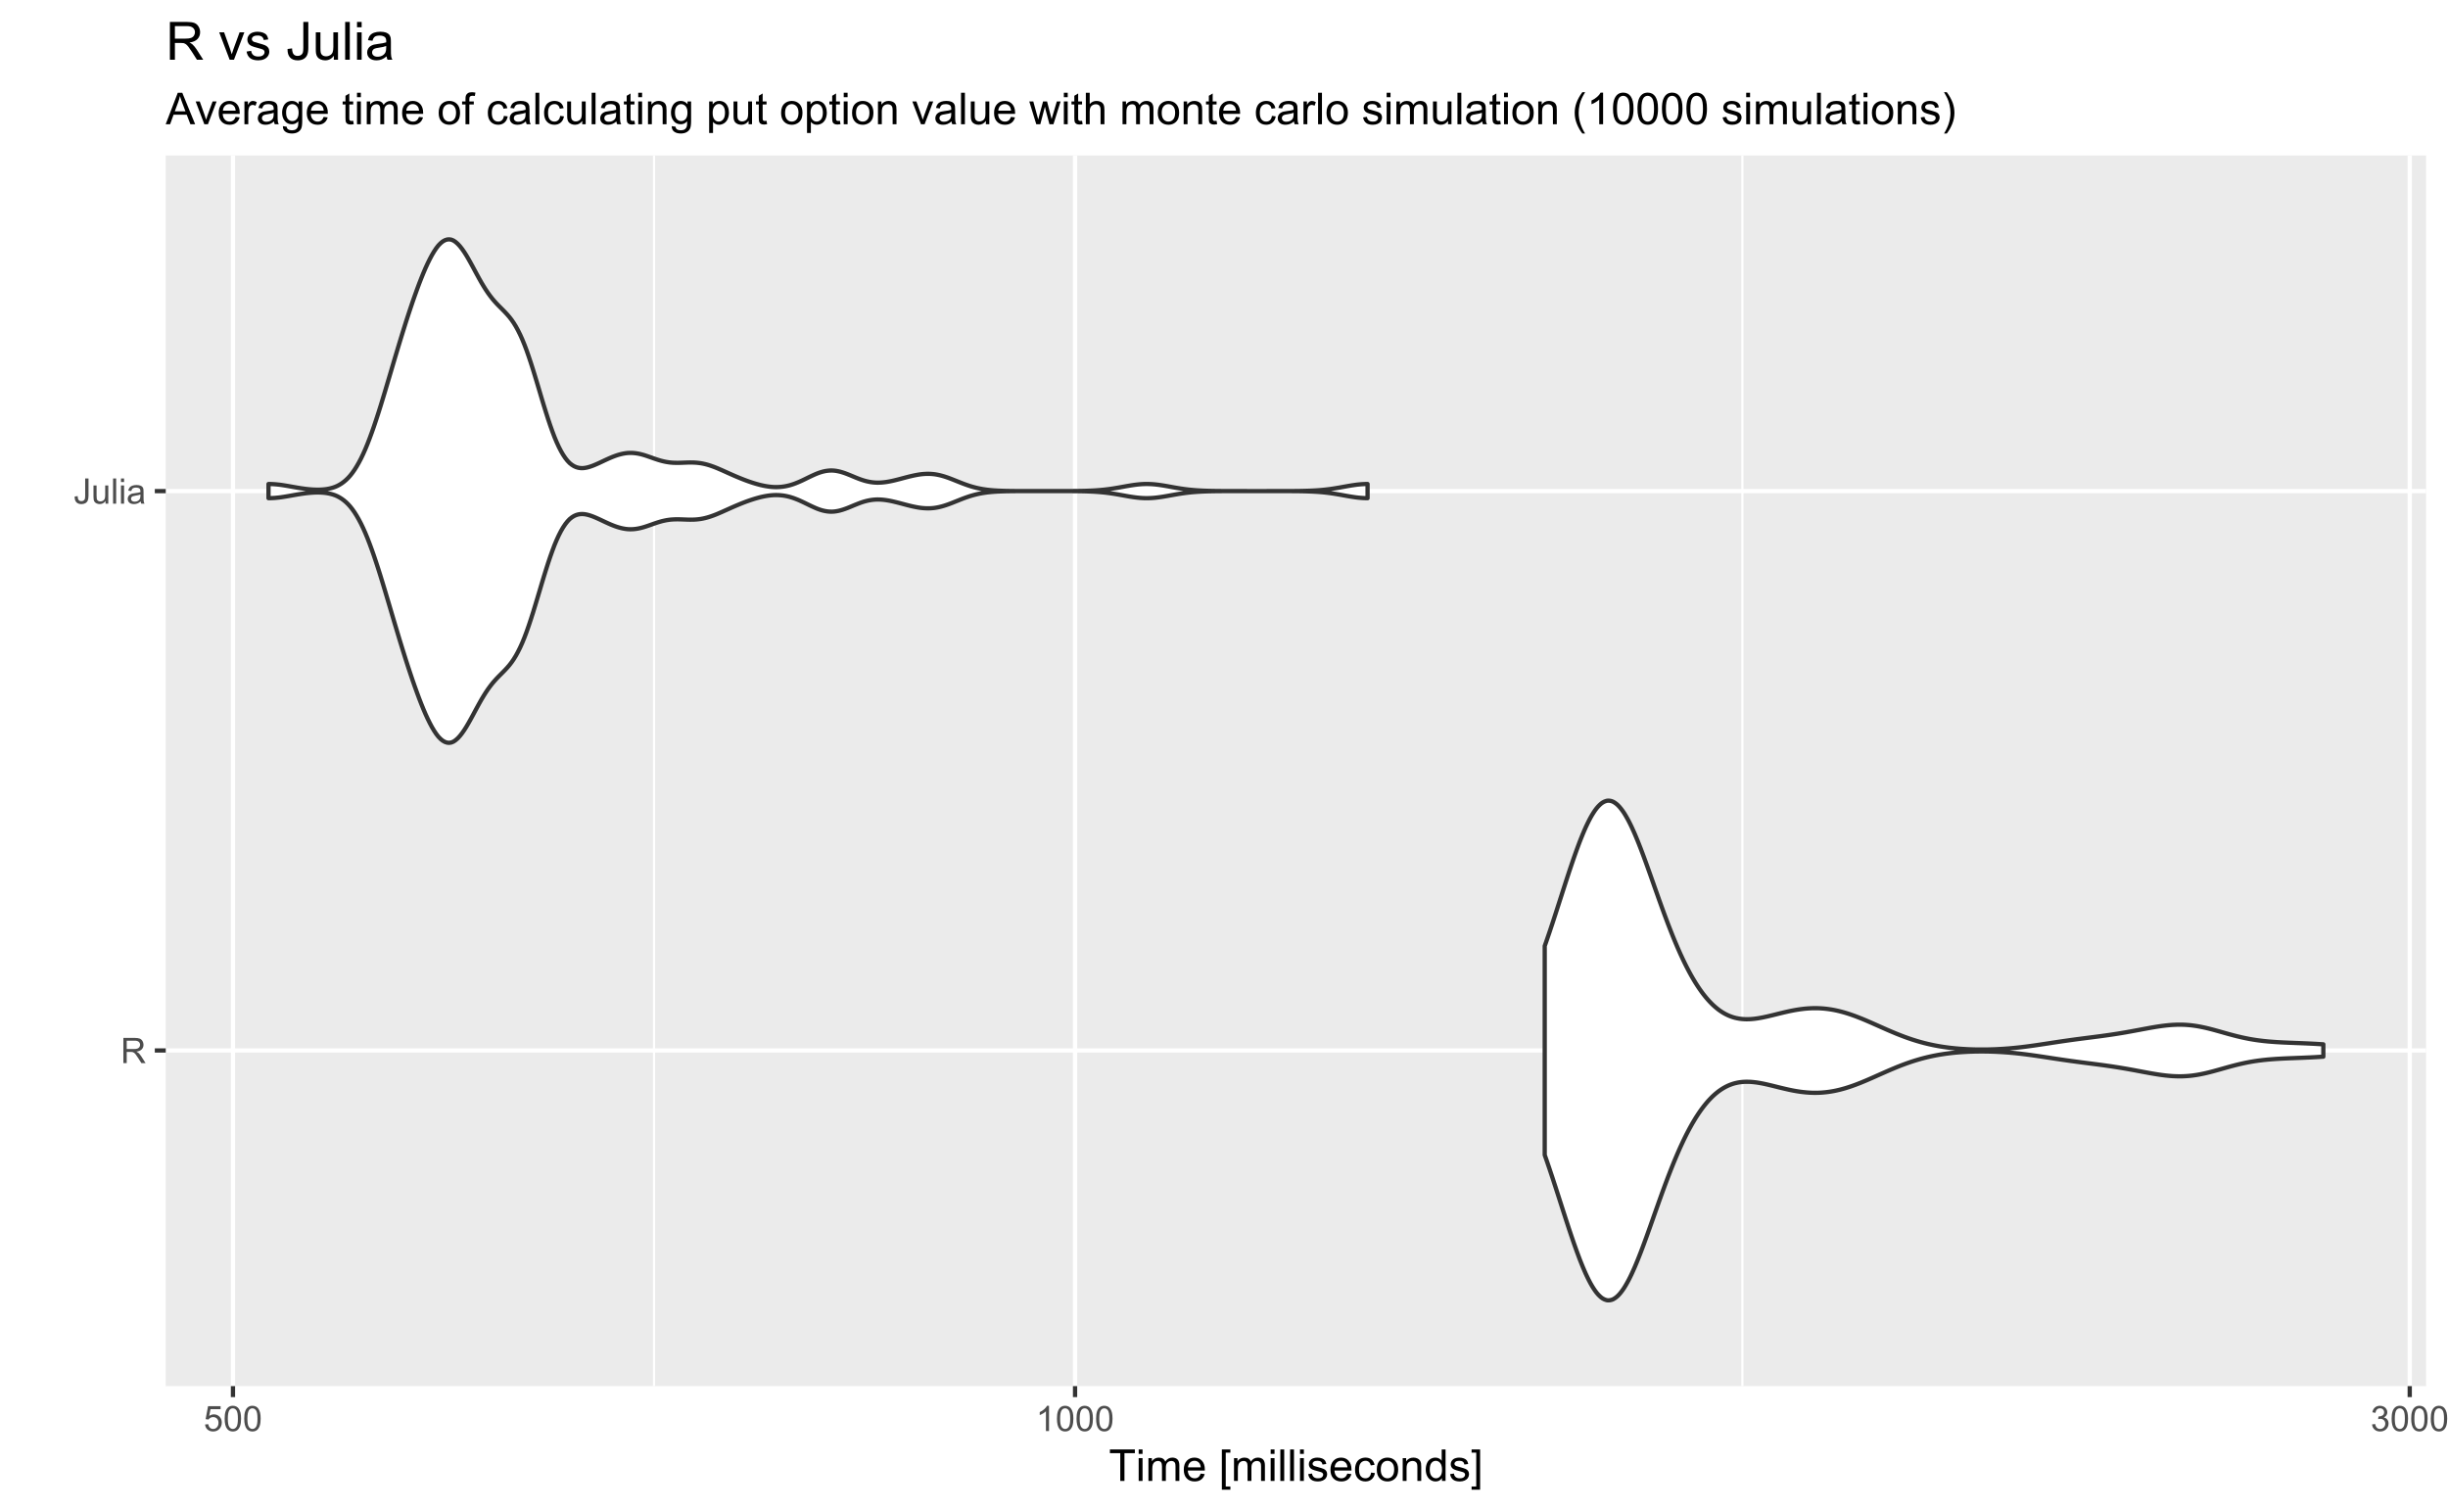 <?xml version="1.0" encoding="UTF-8"?>
<svg xmlns="http://www.w3.org/2000/svg" xmlns:xlink="http://www.w3.org/1999/xlink" width="612pt" height="378pt" viewBox="0 0 612 378" version="1.1">
<defs>
<g>
<symbol overflow="visible" id="glyph0-0">
<path style="stroke:none;" d="M 1.102 0 L 1.102 -5.5 L 5.5 -5.5 L 5.5 0 Z M 1.238 -0.137 L 5.363 -0.137 L 5.363 -5.363 L 1.238 -5.363 Z M 1.238 -0.137 "/>
</symbol>
<symbol overflow="visible" id="glyph0-1">
<path style="stroke:none;" d="M 0.691 0 L 0.691 -6.301 L 3.484 -6.301 C 4.043 -6.297 4.469 -6.242 4.766 -6.129 C 5.055 -6.016 5.289 -5.816 5.465 -5.531 C 5.637 -5.242 5.723 -4.926 5.727 -4.582 C 5.723 -4.133 5.578 -3.754 5.293 -3.449 C 5 -3.141 4.555 -2.945 3.953 -2.867 C 4.172 -2.758 4.34 -2.652 4.457 -2.551 C 4.695 -2.324 4.926 -2.047 5.148 -1.715 L 6.242 0 L 5.195 0 L 4.359 -1.312 C 4.117 -1.688 3.914 -1.977 3.758 -2.18 C 3.598 -2.379 3.457 -2.516 3.336 -2.598 C 3.207 -2.676 3.082 -2.734 2.957 -2.766 C 2.859 -2.785 2.703 -2.793 2.492 -2.797 L 1.527 -2.797 L 1.527 0 Z M 1.527 -3.52 L 3.316 -3.52 C 3.699 -3.516 3.996 -3.555 4.211 -3.637 C 4.422 -3.711 4.586 -3.836 4.699 -4.012 C 4.809 -4.184 4.863 -4.375 4.867 -4.582 C 4.863 -4.879 4.754 -5.121 4.543 -5.312 C 4.324 -5.504 3.984 -5.602 3.52 -5.602 L 1.527 -5.602 Z M 1.527 -3.52 "/>
</symbol>
<symbol overflow="visible" id="glyph0-2">
<path style="stroke:none;" d="M 0.254 -1.789 L 1.004 -1.891 C 1.02 -1.406 1.109 -1.078 1.273 -0.902 C 1.43 -0.723 1.652 -0.633 1.941 -0.637 C 2.148 -0.633 2.332 -0.68 2.484 -0.781 C 2.633 -0.875 2.734 -1.008 2.797 -1.172 C 2.852 -1.336 2.883 -1.598 2.883 -1.961 L 2.883 -6.301 L 3.719 -6.301 L 3.719 -2.008 C 3.715 -1.477 3.652 -1.066 3.527 -0.781 C 3.398 -0.488 3.195 -0.27 2.918 -0.117 C 2.641 0.031 2.316 0.105 1.945 0.109 C 1.391 0.105 0.965 -0.051 0.676 -0.367 C 0.379 -0.684 0.238 -1.156 0.254 -1.789 Z M 0.254 -1.789 "/>
</symbol>
<symbol overflow="visible" id="glyph0-3">
<path style="stroke:none;" d="M 3.57 0 L 3.57 -0.672 C 3.211 -0.156 2.73 0.098 2.121 0.102 C 1.852 0.098 1.598 0.051 1.367 -0.051 C 1.133 -0.152 0.961 -0.281 0.848 -0.441 C 0.734 -0.594 0.656 -0.785 0.609 -1.016 C 0.578 -1.164 0.562 -1.406 0.562 -1.734 L 0.562 -4.562 L 1.336 -4.562 L 1.336 -2.031 C 1.336 -1.625 1.352 -1.352 1.383 -1.215 C 1.43 -1.008 1.531 -0.848 1.691 -0.734 C 1.848 -0.617 2.043 -0.562 2.277 -0.562 C 2.508 -0.562 2.727 -0.621 2.93 -0.738 C 3.133 -0.855 3.273 -1.016 3.359 -1.227 C 3.441 -1.43 3.484 -1.727 3.488 -2.117 L 3.488 -4.562 L 4.262 -4.562 L 4.262 0 Z M 3.57 0 "/>
</symbol>
<symbol overflow="visible" id="glyph0-4">
<path style="stroke:none;" d="M 0.562 0 L 0.562 -6.301 L 1.336 -6.301 L 1.336 0 Z M 0.562 0 "/>
</symbol>
<symbol overflow="visible" id="glyph0-5">
<path style="stroke:none;" d="M 0.586 -5.41 L 0.586 -6.301 L 1.359 -6.301 L 1.359 -5.41 Z M 0.586 0 L 0.586 -4.562 L 1.359 -4.562 L 1.359 0 Z M 0.586 0 "/>
</symbol>
<symbol overflow="visible" id="glyph0-6">
<path style="stroke:none;" d="M 3.559 -0.562 C 3.27 -0.32 2.996 -0.148 2.73 -0.047 C 2.465 0.051 2.18 0.098 1.879 0.102 C 1.375 0.098 0.988 -0.02 0.719 -0.266 C 0.449 -0.508 0.316 -0.82 0.316 -1.203 C 0.316 -1.422 0.367 -1.629 0.469 -1.816 C 0.57 -2 0.703 -2.148 0.871 -2.262 C 1.031 -2.371 1.215 -2.453 1.426 -2.516 C 1.574 -2.551 1.805 -2.59 2.113 -2.629 C 2.734 -2.703 3.195 -2.793 3.492 -2.895 C 3.492 -3 3.492 -3.066 3.496 -3.098 C 3.492 -3.41 3.418 -3.633 3.277 -3.766 C 3.074 -3.938 2.781 -4.023 2.398 -4.027 C 2.031 -4.023 1.762 -3.961 1.59 -3.836 C 1.414 -3.707 1.289 -3.48 1.207 -3.16 L 0.453 -3.262 C 0.516 -3.582 0.629 -3.844 0.789 -4.043 C 0.945 -4.242 1.172 -4.395 1.473 -4.504 C 1.77 -4.609 2.117 -4.664 2.508 -4.668 C 2.898 -4.664 3.215 -4.617 3.457 -4.527 C 3.699 -4.434 3.879 -4.32 3.996 -4.184 C 4.109 -4.043 4.188 -3.867 4.238 -3.656 C 4.258 -3.523 4.27 -3.285 4.273 -2.945 L 4.273 -1.914 C 4.27 -1.191 4.289 -0.734 4.324 -0.547 C 4.355 -0.352 4.418 -0.172 4.52 0 L 3.711 0 C 3.629 -0.16 3.578 -0.348 3.559 -0.562 Z M 3.492 -2.289 C 3.211 -2.172 2.789 -2.074 2.23 -2 C 1.91 -1.949 1.684 -1.898 1.555 -1.844 C 1.422 -1.785 1.32 -1.699 1.25 -1.59 C 1.176 -1.477 1.141 -1.355 1.145 -1.227 C 1.141 -1.016 1.219 -0.844 1.379 -0.707 C 1.531 -0.57 1.762 -0.504 2.062 -0.504 C 2.359 -0.504 2.621 -0.566 2.855 -0.699 C 3.086 -0.824 3.258 -1.004 3.367 -1.234 C 3.449 -1.406 3.492 -1.664 3.492 -2.008 Z M 3.492 -2.289 "/>
</symbol>
<symbol overflow="visible" id="glyph0-7">
<path style="stroke:none;" d="M 0.367 -1.648 L 1.176 -1.719 C 1.234 -1.32 1.375 -1.023 1.594 -0.824 C 1.812 -0.625 2.078 -0.527 2.391 -0.527 C 2.762 -0.527 3.074 -0.668 3.336 -0.949 C 3.59 -1.23 3.719 -1.602 3.723 -2.066 C 3.719 -2.504 3.594 -2.852 3.348 -3.109 C 3.098 -3.363 2.773 -3.492 2.375 -3.492 C 2.125 -3.492 1.902 -3.434 1.703 -3.32 C 1.5 -3.207 1.344 -3.062 1.23 -2.883 L 0.504 -2.977 L 1.113 -6.215 L 4.246 -6.215 L 4.246 -5.473 L 1.73 -5.473 L 1.391 -3.781 C 1.766 -4.039 2.164 -4.172 2.582 -4.176 C 3.129 -4.172 3.594 -3.98 3.973 -3.605 C 4.352 -3.223 4.539 -2.734 4.543 -2.137 C 4.539 -1.562 4.375 -1.07 4.043 -0.656 C 3.637 -0.148 3.086 0.105 2.391 0.109 C 1.816 0.105 1.348 -0.051 0.984 -0.371 C 0.621 -0.691 0.414 -1.117 0.367 -1.648 Z M 0.367 -1.648 "/>
</symbol>
<symbol overflow="visible" id="glyph0-8">
<path style="stroke:none;" d="M 0.367 -3.105 C 0.363 -3.848 0.438 -4.445 0.594 -4.902 C 0.742 -5.355 0.973 -5.707 1.277 -5.953 C 1.578 -6.199 1.957 -6.32 2.418 -6.324 C 2.754 -6.32 3.051 -6.254 3.309 -6.121 C 3.562 -5.984 3.773 -5.789 3.938 -5.531 C 4.102 -5.273 4.23 -4.961 4.328 -4.594 C 4.422 -4.227 4.469 -3.73 4.473 -3.105 C 4.469 -2.367 4.395 -1.77 4.242 -1.316 C 4.09 -0.859 3.863 -0.508 3.562 -0.262 C 3.258 -0.016 2.875 0.105 2.418 0.109 C 1.809 0.105 1.332 -0.109 0.988 -0.547 C 0.57 -1.066 0.363 -1.922 0.367 -3.105 Z M 1.16 -3.105 C 1.16 -2.07 1.281 -1.379 1.523 -1.039 C 1.766 -0.695 2.062 -0.527 2.418 -0.527 C 2.773 -0.527 3.074 -0.699 3.316 -1.043 C 3.559 -1.387 3.68 -2.074 3.68 -3.105 C 3.68 -4.145 3.559 -4.832 3.316 -5.172 C 3.074 -5.512 2.77 -5.684 2.41 -5.684 C 2.051 -5.684 1.77 -5.531 1.559 -5.234 C 1.293 -4.844 1.16 -4.137 1.16 -3.105 Z M 1.16 -3.105 "/>
</symbol>
<symbol overflow="visible" id="glyph0-9">
<path style="stroke:none;" d="M 3.277 0 L 2.504 0 L 2.504 -4.93 C 2.316 -4.75 2.074 -4.574 1.773 -4.395 C 1.469 -4.215 1.195 -4.082 0.957 -3.996 L 0.957 -4.742 C 1.387 -4.941 1.766 -5.188 2.09 -5.48 C 2.414 -5.77 2.645 -6.051 2.781 -6.324 L 3.277 -6.324 Z M 3.277 0 "/>
</symbol>
<symbol overflow="visible" id="glyph0-10">
<path style="stroke:none;" d="M 0.371 -1.664 L 1.145 -1.766 C 1.23 -1.324 1.383 -1.008 1.598 -0.816 C 1.809 -0.621 2.066 -0.527 2.375 -0.527 C 2.734 -0.527 3.043 -0.652 3.297 -0.906 C 3.547 -1.156 3.672 -1.469 3.676 -1.844 C 3.672 -2.195 3.555 -2.488 3.324 -2.719 C 3.09 -2.949 2.797 -3.062 2.441 -3.066 C 2.293 -3.062 2.109 -3.035 1.895 -2.98 L 1.98 -3.66 C 2.031 -3.652 2.07 -3.648 2.105 -3.652 C 2.434 -3.648 2.73 -3.734 2.996 -3.91 C 3.254 -4.078 3.387 -4.344 3.391 -4.703 C 3.387 -4.984 3.289 -5.219 3.102 -5.406 C 2.906 -5.59 2.66 -5.684 2.359 -5.688 C 2.055 -5.684 1.805 -5.59 1.605 -5.402 C 1.402 -5.215 1.273 -4.93 1.219 -4.555 L 0.445 -4.691 C 0.539 -5.207 0.754 -5.609 1.09 -5.895 C 1.426 -6.18 1.844 -6.32 2.344 -6.324 C 2.688 -6.32 3.004 -6.246 3.293 -6.102 C 3.582 -5.953 3.801 -5.754 3.953 -5.5 C 4.105 -5.242 4.184 -4.973 4.184 -4.688 C 4.184 -4.414 4.109 -4.164 3.965 -3.945 C 3.816 -3.719 3.602 -3.543 3.316 -3.41 C 3.688 -3.324 3.977 -3.145 4.184 -2.875 C 4.391 -2.602 4.492 -2.262 4.496 -1.859 C 4.492 -1.305 4.293 -0.84 3.895 -0.461 C 3.492 -0.078 2.984 0.109 2.371 0.113 C 1.816 0.109 1.355 -0.051 0.992 -0.379 C 0.625 -0.707 0.418 -1.137 0.371 -1.664 Z M 0.371 -1.664 "/>
</symbol>
<symbol overflow="visible" id="glyph1-0">
<path style="stroke:none;" d="M 1.375 0 L 1.375 -6.875 L 6.875 -6.875 L 6.875 0 Z M 1.547 -0.172 L 6.703 -0.172 L 6.703 -6.703 L 1.547 -6.703 Z M 1.547 -0.172 "/>
</symbol>
<symbol overflow="visible" id="glyph1-1">
<path style="stroke:none;" d="M 2.852 0 L 2.852 -6.945 L 0.258 -6.945 L 0.258 -7.875 L 6.5 -7.875 L 6.5 -6.945 L 3.895 -6.945 L 3.895 0 Z M 2.852 0 "/>
</symbol>
<symbol overflow="visible" id="glyph1-2">
<path style="stroke:none;" d="M 0.73 -6.762 L 0.73 -7.875 L 1.695 -7.875 L 1.695 -6.762 Z M 0.73 0 L 0.73 -5.703 L 1.695 -5.703 L 1.695 0 Z M 0.73 0 "/>
</symbol>
<symbol overflow="visible" id="glyph1-3">
<path style="stroke:none;" d="M 0.727 0 L 0.727 -5.703 L 1.59 -5.703 L 1.59 -4.902 C 1.766 -5.18 2.004 -5.406 2.305 -5.578 C 2.598 -5.746 2.938 -5.828 3.32 -5.832 C 3.738 -5.828 4.086 -5.742 4.359 -5.566 C 4.629 -5.391 4.816 -5.145 4.93 -4.836 C 5.379 -5.496 5.969 -5.828 6.691 -5.832 C 7.254 -5.828 7.688 -5.672 7.996 -5.363 C 8.297 -5.047 8.449 -4.566 8.453 -3.914 L 8.453 0 L 7.492 0 L 7.492 -3.594 C 7.488 -3.977 7.457 -4.254 7.398 -4.426 C 7.332 -4.594 7.219 -4.734 7.059 -4.84 C 6.891 -4.941 6.695 -4.992 6.477 -4.996 C 6.07 -4.992 5.738 -4.859 5.477 -4.594 C 5.211 -4.328 5.078 -3.898 5.082 -3.312 L 5.082 0 L 4.113 0 L 4.113 -3.707 C 4.113 -4.133 4.031 -4.453 3.875 -4.672 C 3.715 -4.883 3.461 -4.992 3.105 -4.996 C 2.832 -4.992 2.578 -4.922 2.348 -4.781 C 2.117 -4.637 1.949 -4.426 1.848 -4.152 C 1.738 -3.875 1.688 -3.477 1.691 -2.961 L 1.691 0 Z M 0.727 0 "/>
</symbol>
<symbol overflow="visible" id="glyph1-4">
<path style="stroke:none;" d="M 4.629 -1.836 L 5.629 -1.715 C 5.469 -1.125 5.176 -0.672 4.75 -0.352 C 4.324 -0.031 3.781 0.129 3.121 0.129 C 2.281 0.129 1.617 -0.125 1.133 -0.641 C 0.641 -1.152 0.398 -1.875 0.402 -2.805 C 0.398 -3.762 0.645 -4.504 1.145 -5.035 C 1.637 -5.562 2.277 -5.828 3.066 -5.832 C 3.824 -5.828 4.449 -5.57 4.934 -5.051 C 5.418 -4.531 5.66 -3.801 5.66 -2.863 C 5.66 -2.805 5.656 -2.719 5.656 -2.605 L 1.402 -2.605 C 1.434 -1.977 1.613 -1.496 1.934 -1.164 C 2.25 -0.828 2.645 -0.66 3.125 -0.664 C 3.477 -0.66 3.781 -0.754 4.031 -0.945 C 4.281 -1.129 4.48 -1.426 4.629 -1.836 Z M 1.457 -3.398 L 4.641 -3.398 C 4.598 -3.879 4.473 -4.238 4.273 -4.48 C 3.961 -4.852 3.562 -5.039 3.078 -5.039 C 2.629 -5.039 2.258 -4.891 1.957 -4.594 C 1.652 -4.297 1.484 -3.898 1.457 -3.398 Z M 1.457 -3.398 "/>
</symbol>
<symbol overflow="visible" id="glyph1-5">
<path style="stroke:none;" d=""/>
</symbol>
<symbol overflow="visible" id="glyph1-6">
<path style="stroke:none;" d="M 0.746 2.188 L 0.746 -7.875 L 2.879 -7.875 L 2.879 -7.074 L 1.715 -7.074 L 1.715 1.387 L 2.879 1.387 L 2.879 2.188 Z M 0.746 2.188 "/>
</symbol>
<symbol overflow="visible" id="glyph1-7">
<path style="stroke:none;" d="M 0.703 0 L 0.703 -7.875 L 1.672 -7.875 L 1.672 0 Z M 0.703 0 "/>
</symbol>
<symbol overflow="visible" id="glyph1-8">
<path style="stroke:none;" d="M 0.34 -1.703 L 1.293 -1.852 C 1.344 -1.469 1.492 -1.172 1.742 -0.969 C 1.984 -0.762 2.328 -0.66 2.773 -0.664 C 3.211 -0.66 3.539 -0.75 3.758 -0.934 C 3.969 -1.113 4.078 -1.328 4.082 -1.574 C 4.078 -1.789 3.984 -1.961 3.797 -2.09 C 3.664 -2.172 3.332 -2.281 2.809 -2.418 C 2.098 -2.594 1.605 -2.75 1.332 -2.883 C 1.055 -3.012 0.848 -3.191 0.711 -3.422 C 0.566 -3.652 0.496 -3.906 0.5 -4.188 C 0.496 -4.441 0.555 -4.676 0.672 -4.895 C 0.785 -5.105 0.945 -5.289 1.148 -5.438 C 1.297 -5.547 1.5 -5.637 1.762 -5.715 C 2.02 -5.789 2.301 -5.828 2.602 -5.832 C 3.047 -5.828 3.438 -5.766 3.777 -5.637 C 4.113 -5.508 4.363 -5.332 4.527 -5.113 C 4.688 -4.891 4.797 -4.598 4.859 -4.234 L 3.914 -4.102 C 3.871 -4.395 3.746 -4.621 3.543 -4.789 C 3.336 -4.953 3.043 -5.039 2.668 -5.039 C 2.223 -5.039 1.906 -4.965 1.719 -4.816 C 1.523 -4.668 1.43 -4.496 1.434 -4.301 C 1.43 -4.176 1.469 -4.062 1.551 -3.965 C 1.629 -3.859 1.754 -3.773 1.922 -3.707 C 2.016 -3.668 2.301 -3.586 2.777 -3.461 C 3.461 -3.273 3.938 -3.121 4.207 -3.008 C 4.477 -2.891 4.688 -2.723 4.844 -2.504 C 4.996 -2.277 5.074 -2.004 5.074 -1.676 C 5.074 -1.352 4.98 -1.047 4.793 -0.766 C 4.605 -0.48 4.332 -0.262 3.98 -0.105 C 3.621 0.051 3.223 0.129 2.777 0.129 C 2.035 0.129 1.469 -0.023 1.082 -0.332 C 0.691 -0.641 0.445 -1.098 0.34 -1.703 Z M 0.34 -1.703 "/>
</symbol>
<symbol overflow="visible" id="glyph1-9">
<path style="stroke:none;" d="M 4.445 -2.09 L 5.398 -1.965 C 5.289 -1.309 5.023 -0.797 4.598 -0.426 C 4.168 -0.055 3.645 0.129 3.023 0.129 C 2.242 0.129 1.613 -0.125 1.141 -0.637 C 0.664 -1.145 0.426 -1.875 0.43 -2.832 C 0.426 -3.441 0.527 -3.98 0.734 -4.445 C 0.938 -4.906 1.25 -5.254 1.668 -5.484 C 2.082 -5.715 2.535 -5.828 3.031 -5.832 C 3.645 -5.828 4.152 -5.672 4.547 -5.363 C 4.941 -5.047 5.191 -4.602 5.305 -4.027 L 4.367 -3.883 C 4.273 -4.262 4.117 -4.551 3.891 -4.746 C 3.664 -4.941 3.387 -5.039 3.066 -5.039 C 2.574 -5.039 2.18 -4.863 1.879 -4.516 C 1.57 -4.164 1.418 -3.613 1.422 -2.859 C 1.418 -2.09 1.566 -1.531 1.863 -1.184 C 2.156 -0.836 2.539 -0.66 3.012 -0.664 C 3.391 -0.66 3.707 -0.777 3.961 -1.012 C 4.215 -1.242 4.375 -1.602 4.445 -2.09 Z M 4.445 -2.09 "/>
</symbol>
<symbol overflow="visible" id="glyph1-10">
<path style="stroke:none;" d="M 0.367 -2.852 C 0.363 -3.906 0.656 -4.688 1.246 -5.199 C 1.734 -5.617 2.332 -5.828 3.039 -5.832 C 3.82 -5.828 4.461 -5.574 4.961 -5.062 C 5.457 -4.547 5.707 -3.836 5.711 -2.934 C 5.707 -2.195 5.598 -1.617 5.379 -1.199 C 5.156 -0.777 4.832 -0.449 4.414 -0.219 C 3.992 0.016 3.535 0.129 3.039 0.129 C 2.238 0.129 1.594 -0.125 1.105 -0.637 C 0.609 -1.148 0.363 -1.887 0.367 -2.852 Z M 1.359 -2.852 C 1.359 -2.121 1.516 -1.574 1.836 -1.211 C 2.152 -0.844 2.555 -0.66 3.039 -0.664 C 3.516 -0.66 3.914 -0.844 4.234 -1.211 C 4.551 -1.574 4.711 -2.133 4.715 -2.883 C 4.711 -3.586 4.551 -4.117 4.234 -4.484 C 3.91 -4.844 3.512 -5.027 3.039 -5.031 C 2.555 -5.027 2.152 -4.848 1.836 -4.488 C 1.516 -4.129 1.359 -3.582 1.359 -2.852 Z M 1.359 -2.852 "/>
</symbol>
<symbol overflow="visible" id="glyph1-11">
<path style="stroke:none;" d="M 0.727 0 L 0.727 -5.703 L 1.594 -5.703 L 1.594 -4.895 C 2.012 -5.516 2.617 -5.828 3.41 -5.832 C 3.754 -5.828 4.066 -5.766 4.355 -5.645 C 4.641 -5.52 4.859 -5.359 5.004 -5.16 C 5.145 -4.957 5.242 -4.719 5.305 -4.445 C 5.336 -4.266 5.355 -3.953 5.359 -3.508 L 5.359 0 L 4.395 0 L 4.395 -3.469 C 4.395 -3.863 4.355 -4.156 4.281 -4.352 C 4.203 -4.543 4.07 -4.699 3.879 -4.82 C 3.688 -4.934 3.461 -4.992 3.207 -4.996 C 2.793 -4.992 2.438 -4.859 2.141 -4.602 C 1.836 -4.336 1.688 -3.844 1.691 -3.117 L 1.691 0 Z M 0.727 0 "/>
</symbol>
<symbol overflow="visible" id="glyph1-12">
<path style="stroke:none;" d="M 4.426 0 L 4.426 -0.719 C 4.059 -0.152 3.527 0.129 2.832 0.129 C 2.371 0.129 1.953 0.004 1.574 -0.246 C 1.191 -0.496 0.895 -0.844 0.688 -1.297 C 0.477 -1.742 0.375 -2.262 0.375 -2.848 C 0.375 -3.414 0.469 -3.93 0.66 -4.395 C 0.848 -4.859 1.133 -5.215 1.516 -5.461 C 1.895 -5.707 2.32 -5.828 2.789 -5.832 C 3.133 -5.828 3.438 -5.758 3.707 -5.613 C 3.973 -5.469 4.191 -5.277 4.359 -5.047 L 4.359 -7.875 L 5.324 -7.875 L 5.324 0 Z M 1.371 -2.848 C 1.371 -2.113 1.523 -1.566 1.832 -1.207 C 2.137 -0.844 2.5 -0.66 2.922 -0.664 C 3.34 -0.66 3.699 -0.836 3.996 -1.184 C 4.293 -1.527 4.441 -2.055 4.441 -2.766 C 4.441 -3.547 4.289 -4.117 3.988 -4.484 C 3.688 -4.844 3.316 -5.027 2.879 -5.031 C 2.445 -5.027 2.086 -4.852 1.801 -4.504 C 1.512 -4.152 1.371 -3.602 1.371 -2.848 Z M 1.371 -2.848 "/>
</symbol>
<symbol overflow="visible" id="glyph1-13">
<path style="stroke:none;" d="M 2.344 2.188 L 0.211 2.188 L 0.211 1.387 L 1.375 1.387 L 1.375 -7.074 L 0.211 -7.074 L 0.211 -7.875 L 2.344 -7.875 Z M 2.344 2.188 "/>
</symbol>
<symbol overflow="visible" id="glyph1-14">
<path style="stroke:none;" d="M -0.016 0 L 3.008 -7.875 L 4.129 -7.875 L 7.352 0 L 6.164 0 L 5.246 -2.383 L 1.953 -2.383 L 1.09 0 Z M 2.258 -3.234 L 4.926 -3.234 L 4.102 -5.414 C 3.852 -6.074 3.664 -6.617 3.547 -7.047 C 3.441 -6.539 3.301 -6.039 3.121 -5.543 Z M 2.258 -3.234 "/>
</symbol>
<symbol overflow="visible" id="glyph1-15">
<path style="stroke:none;" d="M 2.309 0 L 0.141 -5.703 L 1.16 -5.703 L 2.383 -2.289 C 2.512 -1.918 2.633 -1.535 2.75 -1.141 C 2.832 -1.438 2.953 -1.797 3.109 -2.223 L 4.379 -5.703 L 5.371 -5.703 L 3.211 0 Z M 2.309 0 "/>
</symbol>
<symbol overflow="visible" id="glyph1-16">
<path style="stroke:none;" d="M 0.715 0 L 0.715 -5.703 L 1.586 -5.703 L 1.586 -4.84 C 1.805 -5.242 2.008 -5.508 2.199 -5.637 C 2.383 -5.766 2.59 -5.828 2.82 -5.832 C 3.141 -5.828 3.473 -5.727 3.812 -5.523 L 3.48 -4.625 C 3.242 -4.762 3.004 -4.832 2.773 -4.836 C 2.555 -4.832 2.363 -4.77 2.199 -4.645 C 2.027 -4.516 1.91 -4.34 1.844 -4.113 C 1.73 -3.77 1.676 -3.391 1.68 -2.984 L 1.68 0 Z M 0.715 0 "/>
</symbol>
<symbol overflow="visible" id="glyph1-17">
<path style="stroke:none;" d="M 4.445 -0.703 C 4.086 -0.398 3.742 -0.184 3.414 -0.059 C 3.082 0.066 2.727 0.129 2.348 0.129 C 1.719 0.129 1.238 -0.023 0.902 -0.328 C 0.566 -0.633 0.398 -1.023 0.398 -1.504 C 0.398 -1.781 0.461 -2.035 0.586 -2.27 C 0.711 -2.496 0.875 -2.684 1.086 -2.824 C 1.289 -2.965 1.523 -3.07 1.781 -3.141 C 1.969 -3.191 2.254 -3.238 2.641 -3.289 C 3.418 -3.375 3.992 -3.488 4.367 -3.621 C 4.367 -3.754 4.371 -3.836 4.371 -3.871 C 4.371 -4.266 4.277 -4.543 4.098 -4.703 C 3.848 -4.918 3.48 -5.027 2.996 -5.031 C 2.539 -5.027 2.203 -4.949 1.988 -4.793 C 1.77 -4.633 1.609 -4.352 1.508 -3.949 L 0.562 -4.078 C 0.648 -4.48 0.789 -4.805 0.988 -5.055 C 1.184 -5.301 1.469 -5.492 1.844 -5.629 C 2.215 -5.762 2.645 -5.828 3.137 -5.832 C 3.621 -5.828 4.02 -5.773 4.324 -5.66 C 4.629 -5.543 4.852 -5.398 4.996 -5.227 C 5.137 -5.055 5.238 -4.836 5.297 -4.57 C 5.328 -4.406 5.344 -4.109 5.344 -3.68 L 5.344 -2.391 C 5.344 -1.492 5.363 -0.922 5.406 -0.684 C 5.445 -0.445 5.527 -0.219 5.648 0 L 4.641 0 C 4.539 -0.199 4.473 -0.434 4.445 -0.703 Z M 4.367 -2.863 C 4.012 -2.719 3.488 -2.598 2.789 -2.496 C 2.391 -2.438 2.105 -2.371 1.941 -2.301 C 1.773 -2.227 1.648 -2.121 1.562 -1.988 C 1.473 -1.848 1.43 -1.695 1.43 -1.531 C 1.43 -1.27 1.527 -1.055 1.723 -0.887 C 1.918 -0.711 2.203 -0.625 2.578 -0.629 C 2.949 -0.625 3.277 -0.707 3.57 -0.871 C 3.859 -1.031 4.074 -1.254 4.211 -1.543 C 4.312 -1.754 4.363 -2.078 4.367 -2.508 Z M 4.367 -2.863 "/>
</symbol>
<symbol overflow="visible" id="glyph1-18">
<path style="stroke:none;" d="M 0.547 0.473 L 1.488 0.613 C 1.527 0.898 1.637 1.109 1.816 1.246 C 2.055 1.422 2.379 1.512 2.797 1.516 C 3.242 1.512 3.59 1.422 3.832 1.246 C 4.074 1.062 4.238 0.812 4.328 0.492 C 4.379 0.297 4.402 -0.113 4.398 -0.746 C 3.973 -0.246 3.445 0 2.82 0 C 2.031 0 1.426 -0.281 1 -0.848 C 0.566 -1.41 0.352 -2.09 0.355 -2.883 C 0.352 -3.426 0.449 -3.926 0.648 -4.391 C 0.844 -4.848 1.129 -5.203 1.504 -5.457 C 1.875 -5.703 2.316 -5.828 2.824 -5.832 C 3.496 -5.828 4.051 -5.559 4.492 -5.016 L 4.492 -5.703 L 5.383 -5.703 L 5.383 -0.773 C 5.379 0.113 5.289 0.742 5.109 1.113 C 4.93 1.484 4.641 1.777 4.25 1.992 C 3.855 2.207 3.375 2.312 2.805 2.316 C 2.121 2.312 1.57 2.16 1.152 1.855 C 0.734 1.547 0.531 1.086 0.547 0.473 Z M 1.348 -2.953 C 1.348 -2.203 1.496 -1.656 1.793 -1.316 C 2.09 -0.969 2.461 -0.797 2.91 -0.801 C 3.352 -0.797 3.723 -0.969 4.027 -1.312 C 4.324 -1.656 4.477 -2.191 4.48 -2.922 C 4.477 -3.617 4.32 -4.145 4.016 -4.5 C 3.703 -4.852 3.332 -5.027 2.895 -5.031 C 2.465 -5.027 2.098 -4.852 1.797 -4.508 C 1.496 -4.156 1.348 -3.641 1.348 -2.953 Z M 1.348 -2.953 "/>
</symbol>
<symbol overflow="visible" id="glyph1-19">
<path style="stroke:none;" d="M 2.836 -0.863 L 2.977 -0.012 C 2.703 0.043 2.457 0.07 2.246 0.074 C 1.891 0.07 1.621 0.02 1.43 -0.09 C 1.234 -0.199 1.098 -0.348 1.02 -0.527 C 0.941 -0.707 0.902 -1.086 0.902 -1.672 L 0.902 -4.953 L 0.195 -4.953 L 0.195 -5.703 L 0.902 -5.703 L 0.902 -7.117 L 1.863 -7.695 L 1.863 -5.703 L 2.836 -5.703 L 2.836 -4.953 L 1.863 -4.953 L 1.863 -1.617 C 1.863 -1.34 1.879 -1.16 1.914 -1.086 C 1.945 -1.004 2 -0.941 2.078 -0.898 C 2.152 -0.848 2.262 -0.824 2.41 -0.828 C 2.516 -0.824 2.66 -0.836 2.836 -0.863 Z M 2.836 -0.863 "/>
</symbol>
<symbol overflow="visible" id="glyph1-20">
<path style="stroke:none;" d="M 0.957 0 L 0.957 -4.953 L 0.102 -4.953 L 0.102 -5.703 L 0.957 -5.703 L 0.957 -6.312 C 0.953 -6.691 0.988 -6.977 1.059 -7.164 C 1.148 -7.41 1.312 -7.613 1.551 -7.773 C 1.781 -7.926 2.109 -8.004 2.535 -8.008 C 2.805 -8.004 3.105 -7.973 3.438 -7.91 L 3.293 -7.07 C 3.09 -7.102 2.898 -7.117 2.723 -7.121 C 2.426 -7.117 2.219 -7.055 2.098 -6.934 C 1.977 -6.805 1.914 -6.57 1.918 -6.23 L 1.918 -5.703 L 3.031 -5.703 L 3.031 -4.953 L 1.918 -4.953 L 1.918 0 Z M 0.957 0 "/>
</symbol>
<symbol overflow="visible" id="glyph1-21">
<path style="stroke:none;" d="M 4.465 0 L 4.465 -0.836 C 4.02 -0.191 3.414 0.129 2.652 0.129 C 2.312 0.129 2 0.066 1.711 -0.062 C 1.418 -0.191 1.199 -0.355 1.059 -0.551 C 0.914 -0.746 0.816 -0.984 0.762 -1.266 C 0.723 -1.453 0.703 -1.754 0.703 -2.172 L 0.703 -5.703 L 1.672 -5.703 L 1.672 -2.539 C 1.668 -2.031 1.688 -1.691 1.73 -1.52 C 1.785 -1.262 1.914 -1.062 2.113 -0.922 C 2.309 -0.773 2.555 -0.703 2.848 -0.703 C 3.137 -0.703 3.406 -0.777 3.66 -0.926 C 3.914 -1.074 4.094 -1.273 4.199 -1.531 C 4.305 -1.785 4.359 -2.16 4.359 -2.648 L 4.359 -5.703 L 5.328 -5.703 L 5.328 0 Z M 4.465 0 "/>
</symbol>
<symbol overflow="visible" id="glyph1-22">
<path style="stroke:none;" d="M 0.727 2.188 L 0.727 -5.703 L 1.605 -5.703 L 1.605 -4.961 C 1.812 -5.25 2.047 -5.469 2.309 -5.613 C 2.57 -5.758 2.887 -5.828 3.262 -5.832 C 3.746 -5.828 4.176 -5.703 4.551 -5.457 C 4.922 -5.203 5.203 -4.852 5.391 -4.395 C 5.578 -3.938 5.672 -3.438 5.676 -2.895 C 5.672 -2.309 5.566 -1.781 5.359 -1.316 C 5.148 -0.848 4.844 -0.488 4.449 -0.242 C 4.047 0.008 3.629 0.129 3.191 0.129 C 2.867 0.129 2.578 0.062 2.32 -0.074 C 2.062 -0.211 1.852 -0.383 1.691 -0.59 L 1.691 2.188 Z M 1.602 -2.82 C 1.598 -2.082 1.746 -1.539 2.047 -1.191 C 2.34 -0.836 2.699 -0.66 3.125 -0.664 C 3.551 -0.66 3.918 -0.844 4.227 -1.211 C 4.531 -1.574 4.688 -2.137 4.688 -2.898 C 4.688 -3.625 4.535 -4.168 4.238 -4.531 C 3.938 -4.891 3.582 -5.074 3.168 -5.074 C 2.754 -5.074 2.391 -4.879 2.074 -4.496 C 1.758 -4.109 1.598 -3.551 1.602 -2.82 Z M 1.602 -2.82 "/>
</symbol>
<symbol overflow="visible" id="glyph1-23">
<path style="stroke:none;" d="M 1.777 0 L 0.031 -5.703 L 1.031 -5.703 L 1.938 -2.41 L 2.277 -1.188 C 2.289 -1.246 2.387 -1.637 2.574 -2.363 L 3.48 -5.703 L 4.473 -5.703 L 5.328 -2.395 L 5.613 -1.305 L 5.941 -2.406 L 6.918 -5.703 L 7.859 -5.703 L 6.074 0 L 5.07 0 L 4.164 -3.414 L 3.941 -4.387 L 2.789 0 Z M 1.777 0 "/>
</symbol>
<symbol overflow="visible" id="glyph1-24">
<path style="stroke:none;" d="M 0.727 0 L 0.727 -7.875 L 1.691 -7.875 L 1.691 -5.047 C 2.141 -5.566 2.711 -5.828 3.398 -5.832 C 3.82 -5.828 4.188 -5.746 4.5 -5.582 C 4.812 -5.414 5.035 -5.184 5.168 -4.891 C 5.301 -4.598 5.367 -4.172 5.371 -3.613 L 5.371 0 L 4.406 0 L 4.406 -3.613 C 4.406 -4.094 4.301 -4.445 4.09 -4.668 C 3.879 -4.887 3.582 -4.996 3.203 -5 C 2.914 -4.996 2.645 -4.922 2.395 -4.777 C 2.141 -4.625 1.961 -4.426 1.852 -4.172 C 1.742 -3.918 1.688 -3.566 1.691 -3.121 L 1.691 0 Z M 0.727 0 "/>
</symbol>
<symbol overflow="visible" id="glyph1-25">
<path style="stroke:none;" d="M 2.574 2.316 C 2.035 1.637 1.586 0.852 1.219 -0.047 C 0.848 -0.949 0.66 -1.883 0.664 -2.852 C 0.66 -3.699 0.801 -4.516 1.078 -5.301 C 1.398 -6.203 1.895 -7.105 2.574 -8.008 L 3.266 -8.008 C 2.828 -7.262 2.543 -6.73 2.406 -6.414 C 2.184 -5.918 2.012 -5.402 1.891 -4.867 C 1.734 -4.195 1.656 -3.523 1.66 -2.848 C 1.656 -1.121 2.191 0.598 3.266 2.316 Z M 2.574 2.316 "/>
</symbol>
<symbol overflow="visible" id="glyph1-26">
<path style="stroke:none;" d="M 4.098 0 L 3.133 0 L 3.133 -6.16 C 2.895 -5.934 2.59 -5.711 2.215 -5.492 C 1.836 -5.266 1.496 -5.102 1.199 -4.996 L 1.199 -5.93 C 1.734 -6.184 2.207 -6.488 2.613 -6.852 C 3.02 -7.211 3.305 -7.562 3.477 -7.906 L 4.098 -7.906 Z M 4.098 0 "/>
</symbol>
<symbol overflow="visible" id="glyph1-27">
<path style="stroke:none;" d="M 0.457 -3.883 C 0.457 -4.812 0.551 -5.562 0.742 -6.133 C 0.934 -6.699 1.219 -7.137 1.598 -7.445 C 1.973 -7.75 2.449 -7.902 3.023 -7.906 C 3.445 -7.902 3.812 -7.816 4.133 -7.648 C 4.449 -7.477 4.715 -7.234 4.926 -6.914 C 5.133 -6.594 5.297 -6.203 5.414 -5.742 C 5.531 -5.281 5.59 -4.66 5.59 -3.883 C 5.59 -2.957 5.492 -2.211 5.305 -1.645 C 5.113 -1.078 4.832 -0.641 4.457 -0.332 C 4.078 -0.023 3.602 0.129 3.023 0.133 C 2.266 0.129 1.668 -0.141 1.234 -0.684 C 0.715 -1.336 0.457 -2.402 0.457 -3.883 Z M 1.449 -3.883 C 1.445 -2.59 1.598 -1.73 1.902 -1.301 C 2.203 -0.871 2.578 -0.656 3.023 -0.66 C 3.469 -0.656 3.84 -0.871 4.145 -1.305 C 4.441 -1.73 4.594 -2.59 4.598 -3.883 C 4.594 -5.176 4.441 -6.035 4.145 -6.465 C 3.84 -6.887 3.465 -7.102 3.012 -7.105 C 2.566 -7.102 2.211 -6.914 1.949 -6.543 C 1.613 -6.059 1.445 -5.172 1.449 -3.883 Z M 1.449 -3.883 "/>
</symbol>
<symbol overflow="visible" id="glyph1-28">
<path style="stroke:none;" d="M 1.359 2.316 L 0.664 2.316 C 1.734 0.598 2.273 -1.121 2.273 -2.848 C 2.273 -3.52 2.195 -4.188 2.039 -4.852 C 1.918 -5.387 1.746 -5.902 1.531 -6.398 C 1.387 -6.719 1.098 -7.254 0.664 -8.008 L 1.359 -8.008 C 2.031 -7.105 2.527 -6.203 2.852 -5.301 C 3.125 -4.516 3.262 -3.699 3.266 -2.852 C 3.262 -1.883 3.078 -0.949 2.707 -0.047 C 2.336 0.852 1.887 1.637 1.359 2.316 Z M 1.359 2.316 "/>
</symbol>
<symbol overflow="visible" id="glyph2-0">
<path style="stroke:none;" d="M 1.648 0 L 1.648 -8.25 L 8.25 -8.25 L 8.25 0 Z M 1.855 -0.207 L 8.043 -0.207 L 8.043 -8.043 L 1.855 -8.043 Z M 1.855 -0.207 "/>
</symbol>
<symbol overflow="visible" id="glyph2-1">
<path style="stroke:none;" d="M 1.039 0 L 1.039 -9.449 L 5.227 -9.449 C 6.07 -9.445 6.711 -9.359 7.148 -9.195 C 7.586 -9.023 7.934 -8.727 8.195 -8.297 C 8.457 -7.867 8.59 -7.391 8.59 -6.871 C 8.59 -6.199 8.371 -5.633 7.938 -5.176 C 7.504 -4.711 6.836 -4.422 5.93 -4.301 C 6.258 -4.141 6.508 -3.98 6.684 -3.828 C 7.047 -3.488 7.395 -3.07 7.723 -2.57 L 9.363 0 L 7.793 0 L 6.543 -1.965 C 6.172 -2.527 5.871 -2.961 5.637 -3.266 C 5.402 -3.562 5.191 -3.773 5.004 -3.898 C 4.816 -4.016 4.625 -4.102 4.434 -4.152 C 4.289 -4.18 4.059 -4.195 3.738 -4.195 L 2.289 -4.195 L 2.289 0 Z M 2.289 -5.277 L 4.977 -5.277 C 5.543 -5.273 5.992 -5.332 6.316 -5.453 C 6.637 -5.57 6.879 -5.762 7.051 -6.023 C 7.215 -6.281 7.301 -6.562 7.301 -6.871 C 7.301 -7.312 7.137 -7.68 6.812 -7.973 C 6.488 -8.258 5.977 -8.402 5.277 -8.406 L 2.289 -8.406 Z M 2.289 -5.277 "/>
</symbol>
<symbol overflow="visible" id="glyph2-2">
<path style="stroke:none;" d=""/>
</symbol>
<symbol overflow="visible" id="glyph2-3">
<path style="stroke:none;" d="M 2.773 0 L 0.168 -6.844 L 1.391 -6.844 L 2.863 -2.746 C 3.02 -2.301 3.164 -1.84 3.301 -1.367 C 3.398 -1.723 3.543 -2.156 3.73 -2.668 L 5.254 -6.844 L 6.445 -6.844 L 3.855 0 Z M 2.773 0 "/>
</symbol>
<symbol overflow="visible" id="glyph2-4">
<path style="stroke:none;" d="M 0.406 -2.043 L 1.555 -2.223 C 1.613 -1.762 1.793 -1.41 2.09 -1.168 C 2.383 -0.918 2.793 -0.797 3.324 -0.801 C 3.855 -0.797 4.254 -0.906 4.512 -1.125 C 4.77 -1.34 4.898 -1.594 4.898 -1.887 C 4.898 -2.148 4.785 -2.355 4.559 -2.508 C 4.398 -2.609 4 -2.738 3.371 -2.898 C 2.516 -3.113 1.926 -3.301 1.602 -3.457 C 1.27 -3.613 1.02 -3.828 0.852 -4.105 C 0.68 -4.383 0.598 -4.691 0.598 -5.027 C 0.598 -5.332 0.668 -5.613 0.809 -5.875 C 0.949 -6.133 1.137 -6.348 1.379 -6.523 C 1.555 -6.652 1.801 -6.766 2.117 -6.859 C 2.426 -6.949 2.762 -6.996 3.121 -7 C 3.656 -6.996 4.129 -6.918 4.535 -6.766 C 4.941 -6.609 5.238 -6.398 5.434 -6.137 C 5.621 -5.871 5.754 -5.52 5.832 -5.078 L 4.699 -4.926 C 4.645 -5.273 4.492 -5.547 4.25 -5.75 C 4 -5.945 3.652 -6.047 3.203 -6.047 C 2.668 -6.047 2.289 -5.957 2.062 -5.781 C 1.836 -5.602 1.723 -5.395 1.723 -5.164 C 1.723 -5.008 1.77 -4.875 1.863 -4.758 C 1.957 -4.633 2.105 -4.527 2.309 -4.445 C 2.422 -4.402 2.762 -4.305 3.332 -4.152 C 4.148 -3.93 4.719 -3.75 5.047 -3.609 C 5.367 -3.469 5.625 -3.266 5.812 -3.004 C 5.996 -2.734 6.086 -2.402 6.09 -2.012 C 6.086 -1.621 5.973 -1.258 5.75 -0.918 C 5.523 -0.574 5.199 -0.309 4.773 -0.125 C 4.348 0.062 3.867 0.152 3.332 0.156 C 2.441 0.152 1.762 -0.031 1.297 -0.398 C 0.828 -0.766 0.531 -1.312 0.406 -2.043 Z M 0.406 -2.043 "/>
</symbol>
<symbol overflow="visible" id="glyph2-5">
<path style="stroke:none;" d="M 0.379 -2.68 L 1.508 -2.836 C 1.535 -2.113 1.672 -1.617 1.914 -1.352 C 2.152 -1.082 2.484 -0.949 2.914 -0.953 C 3.223 -0.949 3.492 -1.02 3.723 -1.168 C 3.949 -1.309 4.109 -1.504 4.195 -1.754 C 4.281 -1.996 4.324 -2.391 4.324 -2.938 L 4.324 -9.449 L 5.574 -9.449 L 5.574 -3.012 C 5.57 -2.219 5.477 -1.605 5.285 -1.172 C 5.094 -0.738 4.789 -0.406 4.379 -0.18 C 3.961 0.047 3.477 0.156 2.918 0.16 C 2.09 0.156 1.453 -0.078 1.016 -0.555 C 0.57 -1.027 0.359 -1.734 0.379 -2.68 Z M 0.379 -2.68 "/>
</symbol>
<symbol overflow="visible" id="glyph2-6">
<path style="stroke:none;" d="M 5.355 0 L 5.355 -1.004 C 4.824 -0.23 4.098 0.152 3.184 0.156 C 2.777 0.152 2.402 0.078 2.051 -0.074 C 1.699 -0.227 1.438 -0.422 1.273 -0.66 C 1.102 -0.891 0.984 -1.176 0.914 -1.52 C 0.867 -1.746 0.844 -2.109 0.844 -2.605 L 0.844 -6.844 L 2.004 -6.844 L 2.004 -3.047 C 2.004 -2.441 2.027 -2.031 2.074 -1.824 C 2.145 -1.516 2.297 -1.277 2.539 -1.105 C 2.773 -0.93 3.066 -0.844 3.414 -0.844 C 3.762 -0.844 4.09 -0.93 4.395 -1.109 C 4.699 -1.285 4.914 -1.531 5.043 -1.84 C 5.168 -2.145 5.23 -2.59 5.234 -3.176 L 5.234 -6.844 L 6.395 -6.844 L 6.395 0 Z M 5.355 0 "/>
</symbol>
<symbol overflow="visible" id="glyph2-7">
<path style="stroke:none;" d="M 0.844 0 L 0.844 -9.449 L 2.004 -9.449 L 2.004 0 Z M 0.844 0 "/>
</symbol>
<symbol overflow="visible" id="glyph2-8">
<path style="stroke:none;" d="M 0.875 -8.113 L 0.875 -9.449 L 2.035 -9.449 L 2.035 -8.113 Z M 0.875 0 L 0.875 -6.844 L 2.035 -6.844 L 2.035 0 Z M 0.875 0 "/>
</symbol>
<symbol overflow="visible" id="glyph2-9">
<path style="stroke:none;" d="M 5.336 -0.844 C 4.902 -0.477 4.488 -0.219 4.094 -0.07 C 3.695 0.078 3.27 0.152 2.816 0.156 C 2.062 0.152 1.484 -0.027 1.082 -0.395 C 0.676 -0.762 0.473 -1.234 0.477 -1.805 C 0.473 -2.141 0.551 -2.445 0.703 -2.723 C 0.855 -3 1.055 -3.223 1.305 -3.391 C 1.551 -3.555 1.828 -3.68 2.141 -3.77 C 2.363 -3.824 2.707 -3.883 3.172 -3.945 C 4.105 -4.055 4.797 -4.188 5.238 -4.344 C 5.242 -4.5 5.242 -4.602 5.246 -4.648 C 5.242 -5.117 5.133 -5.449 4.918 -5.645 C 4.617 -5.902 4.18 -6.035 3.598 -6.039 C 3.051 -6.035 2.645 -5.938 2.387 -5.75 C 2.125 -5.555 1.934 -5.219 1.812 -4.738 L 0.676 -4.891 C 0.777 -5.375 0.949 -5.766 1.184 -6.066 C 1.418 -6.363 1.758 -6.594 2.211 -6.758 C 2.656 -6.914 3.176 -6.996 3.766 -7 C 4.348 -6.996 4.82 -6.926 5.188 -6.793 C 5.547 -6.652 5.816 -6.48 5.992 -6.273 C 6.16 -6.062 6.281 -5.801 6.355 -5.484 C 6.391 -5.285 6.41 -4.926 6.414 -4.414 L 6.414 -2.867 C 6.41 -1.785 6.434 -1.105 6.488 -0.82 C 6.535 -0.535 6.633 -0.262 6.781 0 L 5.57 0 C 5.445 -0.238 5.367 -0.52 5.336 -0.844 Z M 5.238 -3.434 C 4.816 -3.262 4.184 -3.113 3.344 -2.996 C 2.863 -2.926 2.527 -2.852 2.332 -2.766 C 2.133 -2.68 1.98 -2.551 1.875 -2.387 C 1.766 -2.219 1.711 -2.035 1.715 -1.836 C 1.711 -1.523 1.828 -1.266 2.066 -1.062 C 2.297 -0.852 2.641 -0.75 3.094 -0.754 C 3.539 -0.75 3.934 -0.848 4.285 -1.047 C 4.629 -1.238 4.887 -1.508 5.055 -1.852 C 5.176 -2.109 5.238 -2.496 5.238 -3.012 Z M 5.238 -3.434 "/>
</symbol>
</g>
<clipPath id="clip1">
  <path d="M 41.438 38.855 L 606.52 38.855 L 606.52 346.512 L 41.438 346.512 Z M 41.438 38.855 "/>
</clipPath>
<clipPath id="clip2">
  <path d="M 163 38.855 L 164 38.855 L 164 346.512 L 163 346.512 Z M 163 38.855 "/>
</clipPath>
<clipPath id="clip3">
  <path d="M 435 38.855 L 436 38.855 L 436 346.512 L 435 346.512 Z M 435 38.855 "/>
</clipPath>
<clipPath id="clip4">
  <path d="M 41.438 262 L 606.52 262 L 606.52 264 L 41.438 264 Z M 41.438 262 "/>
</clipPath>
<clipPath id="clip5">
  <path d="M 41.438 122 L 606.52 122 L 606.52 124 L 41.438 124 Z M 41.438 122 "/>
</clipPath>
<clipPath id="clip6">
  <path d="M 57 38.855 L 59 38.855 L 59 346.512 L 57 346.512 Z M 57 38.855 "/>
</clipPath>
<clipPath id="clip7">
  <path d="M 268 38.855 L 270 38.855 L 270 346.512 L 268 346.512 Z M 268 38.855 "/>
</clipPath>
<clipPath id="clip8">
  <path d="M 601 38.855 L 603 38.855 L 603 346.512 L 601 346.512 Z M 601 38.855 "/>
</clipPath>
</defs>
<g id="surface596">
<rect x="0" y="0" width="612" height="378" style="fill:rgb(100%,100%,100%);fill-opacity:1;stroke:none;"/>
<rect x="0" y="0" width="612" height="378" style="fill:rgb(100%,100%,100%);fill-opacity:1;stroke:none;"/>
<path style="fill:none;stroke-width:1.067;stroke-linecap:round;stroke-linejoin:round;stroke:rgb(100%,100%,100%);stroke-opacity:1;stroke-miterlimit:10;" d="M 0 378 L 612 378 L 612 0 L 0 0 Z M 0 378 "/>
<g clip-path="url(#clip1)" clip-rule="nonzero">
<path style=" stroke:none;fill-rule:nonzero;fill:rgb(92.157%,92.157%,92.157%);fill-opacity:1;" d="M 41.438 346.508 L 606.52 346.508 L 606.52 38.852 L 41.438 38.852 Z M 41.438 346.508 "/>
</g>
<g clip-path="url(#clip2)" clip-rule="nonzero">
<path style="fill:none;stroke-width:0.533;stroke-linecap:butt;stroke-linejoin:round;stroke:rgb(100%,100%,100%);stroke-opacity:1;stroke-miterlimit:10;" d="M 163.504 346.508 L 163.504 38.855 "/>
</g>
<g clip-path="url(#clip3)" clip-rule="nonzero">
<path style="fill:none;stroke-width:0.533;stroke-linecap:butt;stroke-linejoin:round;stroke:rgb(100%,100%,100%);stroke-opacity:1;stroke-miterlimit:10;" d="M 435.598 346.508 L 435.598 38.855 "/>
</g>
<g clip-path="url(#clip4)" clip-rule="nonzero">
<path style="fill:none;stroke-width:1.067;stroke-linecap:butt;stroke-linejoin:round;stroke:rgb(100%,100%,100%);stroke-opacity:1;stroke-miterlimit:10;" d="M 41.438 262.602 L 606.52 262.602 "/>
</g>
<g clip-path="url(#clip5)" clip-rule="nonzero">
<path style="fill:none;stroke-width:1.067;stroke-linecap:butt;stroke-linejoin:round;stroke:rgb(100%,100%,100%);stroke-opacity:1;stroke-miterlimit:10;" d="M 41.438 122.762 L 606.52 122.762 "/>
</g>
<g clip-path="url(#clip6)" clip-rule="nonzero">
<path style="fill:none;stroke-width:1.067;stroke-linecap:butt;stroke-linejoin:round;stroke:rgb(100%,100%,100%);stroke-opacity:1;stroke-miterlimit:10;" d="M 58.242 346.508 L 58.242 38.855 "/>
</g>
<g clip-path="url(#clip7)" clip-rule="nonzero">
<path style="fill:none;stroke-width:1.067;stroke-linecap:butt;stroke-linejoin:round;stroke:rgb(100%,100%,100%);stroke-opacity:1;stroke-miterlimit:10;" d="M 268.766 346.508 L 268.766 38.855 "/>
</g>
<g clip-path="url(#clip8)" clip-rule="nonzero">
<path style="fill:none;stroke-width:1.067;stroke-linecap:butt;stroke-linejoin:round;stroke:rgb(100%,100%,100%);stroke-opacity:1;stroke-miterlimit:10;" d="M 602.434 346.508 L 602.434 38.855 "/>
</g>
<path style="fill-rule:nonzero;fill:rgb(100%,100%,100%);fill-opacity:1;stroke-width:1.067;stroke-linecap:round;stroke-linejoin:round;stroke:rgb(20%,20%,20%);stroke-opacity:1;stroke-miterlimit:10;" d="M 386.18 288.727 L 386.562 289.809 L 386.941 290.918 L 387.324 292.039 L 388.086 294.324 L 388.465 295.484 L 388.848 296.656 L 389.227 297.832 L 389.609 299.016 L 389.988 300.199 L 390.371 301.387 L 390.75 302.574 L 391.133 303.758 L 391.512 304.934 L 391.895 306.102 L 392.273 307.258 L 392.656 308.398 L 393.039 309.527 L 393.418 310.637 L 393.801 311.719 L 394.18 312.777 L 394.562 313.812 L 394.941 314.82 L 395.324 315.785 L 395.703 316.719 L 396.086 317.617 L 396.465 318.477 L 396.848 319.281 L 397.227 320.051 L 397.609 320.777 L 397.988 321.441 L 398.371 322.055 L 398.75 322.621 L 399.133 323.137 L 399.512 323.582 L 399.895 323.973 L 400.273 324.312 L 400.656 324.586 L 401.035 324.789 L 401.418 324.941 L 401.797 325.043 L 402.18 325.059 L 402.559 325.016 L 402.941 324.926 L 403.32 324.77 L 403.703 324.539 L 404.086 324.258 L 404.465 323.926 L 404.848 323.527 L 405.227 323.07 L 405.609 322.566 L 405.988 322.016 L 406.371 321.395 L 406.75 320.738 L 407.133 320.039 L 407.512 319.293 L 407.895 318.5 L 408.273 317.672 L 408.656 316.816 L 409.035 315.918 L 409.418 314.988 L 409.797 314.035 L 410.18 313.062 L 410.559 312.059 L 410.941 311.039 L 411.32 310.004 L 411.703 308.957 L 412.082 307.895 L 412.465 306.828 L 412.844 305.754 L 413.227 304.672 L 413.605 303.594 L 413.988 302.516 L 414.371 301.441 L 414.75 300.371 L 415.133 299.309 L 415.512 298.25 L 415.895 297.207 L 416.273 296.176 L 416.656 295.16 L 417.035 294.152 L 417.418 293.168 L 417.797 292.199 L 418.18 291.242 L 418.559 290.309 L 418.941 289.398 L 419.32 288.504 L 419.703 287.629 L 420.082 286.777 L 420.465 285.949 L 420.844 285.141 L 421.227 284.352 L 421.605 283.594 L 421.988 282.855 L 422.367 282.141 L 422.75 281.445 L 423.129 280.777 L 423.512 280.133 L 423.891 279.504 L 424.273 278.906 L 424.652 278.332 L 425.035 277.777 L 425.418 277.242 L 425.797 276.738 L 426.18 276.25 L 426.559 275.785 L 426.941 275.34 L 427.32 274.922 L 427.703 274.523 L 428.082 274.141 L 428.465 273.785 L 428.844 273.449 L 429.227 273.133 L 429.605 272.832 L 429.988 272.559 L 430.367 272.301 L 430.75 272.059 L 431.129 271.84 L 431.512 271.637 L 431.891 271.449 L 432.273 271.281 L 432.652 271.133 L 433.035 270.996 L 433.414 270.875 L 433.797 270.77 L 434.176 270.684 L 434.559 270.605 L 434.938 270.543 L 435.32 270.496 L 435.703 270.461 L 436.082 270.434 L 436.465 270.422 L 436.844 270.422 L 437.227 270.43 L 437.605 270.445 L 437.988 270.473 L 438.367 270.508 L 438.75 270.551 L 439.129 270.598 L 439.512 270.656 L 439.891 270.719 L 440.273 270.789 L 440.652 270.859 L 441.035 270.938 L 441.414 271.02 L 441.797 271.105 L 442.176 271.195 L 442.559 271.285 L 442.938 271.375 L 443.32 271.469 L 443.699 271.562 L 444.082 271.656 L 444.461 271.754 L 444.844 271.848 L 445.223 271.941 L 445.605 272.031 L 445.984 272.121 L 446.367 272.211 L 446.75 272.297 L 447.129 272.383 L 447.512 272.465 L 447.891 272.543 L 448.273 272.617 L 448.652 272.688 L 449.035 272.754 L 449.414 272.816 L 449.797 272.875 L 450.176 272.93 L 450.559 272.977 L 450.938 273.02 L 451.32 273.059 L 451.699 273.094 L 452.082 273.121 L 452.461 273.145 L 452.844 273.164 L 453.223 273.176 L 453.605 273.18 L 453.984 273.18 L 454.367 273.176 L 454.746 273.164 L 455.129 273.145 L 455.508 273.121 L 455.891 273.09 L 456.27 273.055 L 456.652 273.012 L 457.031 272.965 L 457.414 272.91 L 457.797 272.852 L 458.176 272.785 L 458.559 272.715 L 458.938 272.637 L 459.32 272.551 L 459.699 272.465 L 460.082 272.371 L 460.461 272.27 L 460.844 272.164 L 461.223 272.059 L 461.605 271.941 L 461.984 271.82 L 462.367 271.699 L 462.746 271.57 L 463.129 271.438 L 463.508 271.301 L 463.891 271.16 L 464.27 271.016 L 464.652 270.867 L 465.031 270.719 L 465.414 270.566 L 465.793 270.406 L 466.176 270.25 L 466.555 270.09 L 466.938 269.926 L 467.316 269.762 L 468.082 269.426 L 468.461 269.258 L 468.844 269.09 L 469.223 268.918 L 469.605 268.75 L 469.984 268.578 L 470.367 268.41 L 470.746 268.242 L 471.129 268.074 L 471.508 267.906 L 471.891 267.738 L 472.27 267.574 L 472.652 267.41 L 473.031 267.25 L 473.414 267.09 L 473.793 266.93 L 474.176 266.773 L 474.555 266.621 L 474.938 266.469 L 475.316 266.32 L 475.699 266.176 L 476.078 266.035 L 476.461 265.895 L 476.84 265.758 L 477.223 265.625 L 477.602 265.496 L 477.984 265.367 L 478.363 265.246 L 478.746 265.125 L 479.129 265.008 L 479.508 264.895 L 479.891 264.785 L 480.27 264.676 L 480.652 264.574 L 481.031 264.473 L 481.414 264.379 L 481.793 264.285 L 482.176 264.195 L 482.555 264.109 L 482.938 264.027 L 483.316 263.945 L 483.699 263.871 L 484.078 263.797 L 484.461 263.727 L 484.84 263.66 L 485.223 263.598 L 485.602 263.539 L 485.984 263.48 L 486.363 263.426 L 486.746 263.375 L 487.125 263.324 L 487.508 263.277 L 487.887 263.234 L 488.27 263.191 L 488.648 263.156 L 489.031 263.117 L 489.414 263.086 L 489.793 263.055 L 490.176 263.027 L 490.555 263 L 490.938 262.977 L 491.316 262.953 L 491.699 262.934 L 492.078 262.914 L 492.461 262.898 L 492.84 262.887 L 493.223 262.875 L 493.602 262.863 L 493.984 262.855 L 494.363 262.852 L 494.746 262.844 L 495.887 262.844 L 496.27 262.848 L 496.648 262.852 L 497.031 262.859 L 497.41 262.867 L 497.793 262.879 L 498.172 262.891 L 498.555 262.902 L 498.934 262.918 L 499.316 262.938 L 499.695 262.957 L 500.078 262.977 L 500.461 263 L 500.84 263.023 L 501.223 263.051 L 501.602 263.078 L 501.984 263.105 L 502.363 263.137 L 502.746 263.172 L 503.125 263.203 L 503.508 263.242 L 503.887 263.277 L 504.27 263.32 L 504.648 263.359 L 505.031 263.402 L 505.41 263.445 L 505.793 263.492 L 506.172 263.539 L 506.555 263.586 L 506.934 263.637 L 507.316 263.688 L 507.695 263.738 L 508.078 263.789 L 508.457 263.844 L 508.84 263.898 L 509.219 263.953 L 509.602 264.012 L 509.98 264.066 L 510.363 264.125 L 510.742 264.18 L 511.508 264.297 L 511.887 264.355 L 512.27 264.414 L 512.648 264.473 L 513.031 264.531 L 513.41 264.59 L 513.793 264.645 L 514.172 264.703 L 514.555 264.762 L 514.934 264.816 L 515.316 264.875 L 515.695 264.93 L 516.078 264.984 L 516.457 265.039 L 516.84 265.094 L 517.219 265.148 L 517.602 265.203 L 517.98 265.254 L 518.363 265.305 L 518.742 265.355 L 519.125 265.41 L 519.504 265.457 L 519.887 265.508 L 520.266 265.559 L 520.648 265.609 L 521.027 265.656 L 521.41 265.707 L 521.793 265.754 L 522.172 265.805 L 522.555 265.852 L 522.934 265.902 L 523.316 265.949 L 523.695 266 L 524.078 266.047 L 524.457 266.098 L 524.84 266.148 L 525.219 266.199 L 525.602 266.25 L 525.98 266.301 L 526.363 266.355 L 526.742 266.41 L 527.125 266.465 L 527.504 266.52 L 527.887 266.574 L 528.266 266.633 L 528.648 266.691 L 529.027 266.75 L 529.41 266.809 L 529.789 266.871 L 530.172 266.934 L 530.551 266.996 L 530.934 267.062 L 531.312 267.125 L 531.695 267.191 L 532.074 267.258 L 532.84 267.398 L 533.219 267.465 L 533.602 267.535 L 533.98 267.605 L 534.363 267.68 L 534.742 267.75 L 535.125 267.82 L 535.504 267.895 L 535.887 267.965 L 536.266 268.035 L 536.648 268.105 L 537.027 268.176 L 537.41 268.246 L 537.789 268.312 L 538.172 268.379 L 538.551 268.441 L 538.934 268.504 L 539.312 268.566 L 539.695 268.625 L 540.074 268.68 L 540.457 268.734 L 540.836 268.781 L 541.219 268.828 L 541.598 268.871 L 541.98 268.91 L 542.359 268.945 L 542.742 268.977 L 543.125 269.004 L 543.504 269.023 L 543.887 269.039 L 544.266 269.051 L 544.648 269.059 L 545.027 269.059 L 545.41 269.055 L 545.789 269.047 L 546.172 269.027 L 546.551 269.008 L 546.934 268.98 L 547.312 268.949 L 547.695 268.91 L 548.074 268.867 L 548.457 268.816 L 548.836 268.762 L 549.219 268.703 L 549.598 268.637 L 549.98 268.57 L 550.359 268.492 L 550.742 268.414 L 551.121 268.332 L 551.504 268.246 L 551.883 268.156 L 552.266 268.062 L 552.645 267.965 L 553.027 267.867 L 553.406 267.766 L 554.172 267.555 L 554.551 267.449 L 554.934 267.344 L 555.312 267.234 L 555.695 267.129 L 556.074 267.02 L 556.457 266.914 L 556.836 266.805 L 557.219 266.699 L 557.598 266.598 L 557.98 266.492 L 558.359 266.395 L 558.742 266.293 L 559.121 266.199 L 559.504 266.105 L 559.883 266.012 L 560.266 265.926 L 560.645 265.84 L 561.027 265.758 L 561.406 265.676 L 561.789 265.602 L 562.168 265.527 L 562.551 265.457 L 562.93 265.391 L 563.312 265.328 L 563.691 265.266 L 564.074 265.211 L 564.453 265.156 L 564.836 265.105 L 565.219 265.059 L 565.598 265.012 L 565.98 264.969 L 566.359 264.93 L 566.742 264.891 L 567.121 264.855 L 567.504 264.824 L 567.883 264.793 L 568.266 264.766 L 568.645 264.738 L 569.027 264.711 L 569.406 264.688 L 569.789 264.668 L 570.168 264.645 L 570.551 264.625 L 570.93 264.605 L 571.312 264.59 L 571.691 264.57 L 572.074 264.555 L 572.453 264.539 L 572.836 264.523 L 573.215 264.512 L 573.598 264.496 L 573.977 264.48 L 574.359 264.465 L 574.738 264.449 L 575.121 264.438 L 575.504 264.422 L 575.883 264.406 L 576.266 264.391 L 576.645 264.371 L 577.027 264.355 L 577.406 264.34 L 577.789 264.32 L 578.168 264.301 L 578.551 264.281 L 578.93 264.262 L 579.312 264.238 L 579.691 264.215 L 580.074 264.191 L 580.453 264.168 L 580.836 264.145 L 580.836 261.062 L 580.453 261.039 L 580.074 261.016 L 579.691 260.992 L 579.312 260.969 L 578.93 260.945 L 578.551 260.926 L 578.168 260.906 L 577.789 260.887 L 577.406 260.867 L 577.027 260.852 L 576.645 260.832 L 576.266 260.816 L 575.883 260.801 L 575.504 260.785 L 574.738 260.754 L 574.359 260.742 L 573.977 260.727 L 573.598 260.711 L 573.215 260.695 L 572.836 260.68 L 572.453 260.668 L 572.074 260.652 L 571.691 260.633 L 571.312 260.617 L 570.93 260.602 L 570.551 260.582 L 570.168 260.562 L 569.789 260.539 L 569.406 260.52 L 569.027 260.496 L 568.645 260.469 L 568.266 260.441 L 567.883 260.414 L 567.504 260.383 L 567.121 260.352 L 566.742 260.316 L 566.359 260.277 L 565.98 260.238 L 565.598 260.195 L 565.219 260.148 L 564.836 260.102 L 564.453 260.051 L 564.074 259.996 L 563.691 259.938 L 563.312 259.879 L 562.93 259.816 L 562.551 259.75 L 562.168 259.68 L 561.789 259.605 L 561.406 259.527 L 561.027 259.449 L 560.645 259.367 L 560.266 259.281 L 559.883 259.191 L 559.504 259.102 L 559.121 259.008 L 558.742 258.91 L 558.359 258.812 L 557.98 258.711 L 557.598 258.609 L 557.219 258.508 L 556.836 258.402 L 556.457 258.293 L 556.074 258.188 L 555.695 258.078 L 555.312 257.973 L 554.934 257.863 L 554.551 257.758 L 554.172 257.652 L 553.406 257.441 L 553.027 257.34 L 552.645 257.242 L 552.266 257.145 L 551.883 257.051 L 551.504 256.961 L 551.121 256.875 L 550.742 256.793 L 550.359 256.715 L 549.98 256.637 L 549.598 256.57 L 549.219 256.504 L 548.836 256.445 L 548.457 256.391 L 548.074 256.34 L 547.695 256.297 L 547.312 256.258 L 546.934 256.227 L 546.551 256.199 L 546.172 256.176 L 545.789 256.16 L 545.41 256.152 L 545.027 256.148 L 544.648 256.148 L 544.266 256.152 L 543.887 256.168 L 543.504 256.184 L 543.125 256.203 L 542.742 256.23 L 542.359 256.262 L 541.98 256.297 L 541.598 256.336 L 541.219 256.379 L 540.836 256.426 L 540.457 256.473 L 540.074 256.527 L 539.695 256.582 L 539.312 256.641 L 538.934 256.699 L 538.551 256.766 L 538.172 256.828 L 537.789 256.895 L 537.41 256.961 L 537.027 257.031 L 536.648 257.102 L 536.266 257.172 L 535.887 257.242 L 535.504 257.312 L 535.125 257.387 L 534.742 257.457 L 534.363 257.527 L 533.98 257.598 L 533.602 257.668 L 533.219 257.738 L 532.84 257.809 L 532.457 257.879 L 532.074 257.945 L 531.695 258.016 L 531.312 258.082 L 530.934 258.145 L 530.551 258.211 L 530.172 258.273 L 529.789 258.336 L 529.41 258.398 L 529.027 258.457 L 528.648 258.516 L 528.266 258.574 L 527.887 258.633 L 527.504 258.688 L 527.125 258.742 L 526.742 258.797 L 526.363 258.852 L 525.98 258.902 L 525.602 258.957 L 525.219 259.008 L 524.84 259.059 L 524.457 259.109 L 524.078 259.156 L 523.695 259.207 L 523.316 259.258 L 522.934 259.305 L 522.555 259.355 L 522.172 259.402 L 521.793 259.453 L 521.41 259.5 L 521.027 259.551 L 520.648 259.598 L 520.266 259.648 L 519.887 259.699 L 519.504 259.746 L 519.125 259.797 L 518.742 259.848 L 518.363 259.902 L 517.98 259.953 L 517.602 260.004 L 517.219 260.059 L 516.84 260.113 L 516.457 260.168 L 516.078 260.223 L 515.695 260.277 L 515.316 260.332 L 514.934 260.391 L 514.555 260.445 L 514.172 260.504 L 513.793 260.559 L 513.41 260.617 L 513.031 260.676 L 512.648 260.734 L 512.27 260.793 L 511.887 260.852 L 511.508 260.91 L 511.125 260.969 L 510.742 261.023 L 510.363 261.082 L 509.98 261.141 L 509.602 261.195 L 509.219 261.254 L 508.84 261.309 L 508.457 261.363 L 508.078 261.414 L 507.695 261.469 L 507.316 261.52 L 506.934 261.57 L 506.555 261.621 L 506.172 261.668 L 505.793 261.715 L 505.41 261.762 L 505.031 261.805 L 504.648 261.848 L 504.27 261.887 L 503.887 261.926 L 503.508 261.965 L 503.125 262 L 502.746 262.035 L 502.363 262.07 L 501.984 262.102 L 501.602 262.129 L 501.223 262.156 L 500.84 262.184 L 500.461 262.207 L 500.078 262.23 L 499.695 262.25 L 499.316 262.27 L 498.934 262.289 L 498.555 262.305 L 498.172 262.316 L 497.793 262.328 L 497.41 262.34 L 497.031 262.348 L 496.648 262.355 L 496.27 262.359 L 495.887 262.363 L 495.125 262.363 L 494.746 262.359 L 494.363 262.355 L 493.984 262.352 L 493.602 262.344 L 493.223 262.332 L 492.84 262.32 L 492.461 262.309 L 492.078 262.293 L 491.699 262.273 L 491.316 262.254 L 490.938 262.23 L 490.555 262.207 L 490.176 262.18 L 489.793 262.152 L 489.414 262.121 L 489.031 262.09 L 488.648 262.051 L 488.27 262.012 L 487.887 261.973 L 487.508 261.93 L 487.125 261.883 L 486.746 261.832 L 486.363 261.781 L 485.984 261.727 L 485.602 261.668 L 485.223 261.609 L 484.84 261.547 L 484.461 261.48 L 484.078 261.41 L 483.699 261.336 L 483.316 261.262 L 482.938 261.18 L 482.555 261.098 L 482.176 261.012 L 481.793 260.922 L 481.414 260.828 L 481.031 260.734 L 480.652 260.633 L 480.27 260.531 L 479.891 260.422 L 479.508 260.312 L 479.129 260.199 L 478.746 260.082 L 478.363 259.961 L 477.984 259.84 L 477.602 259.711 L 477.223 259.582 L 476.84 259.449 L 476.461 259.312 L 476.078 259.172 L 475.699 259.027 L 475.316 258.883 L 474.938 258.734 L 474.555 258.586 L 474.176 258.434 L 473.793 258.277 L 473.414 258.117 L 473.031 257.957 L 472.652 257.797 L 472.27 257.633 L 471.891 257.469 L 471.508 257.301 L 471.129 257.133 L 470.746 256.965 L 470.367 256.797 L 469.984 256.625 L 469.605 256.457 L 469.223 256.285 L 468.844 256.117 L 468.461 255.949 L 468.082 255.781 L 467.316 255.445 L 466.938 255.281 L 466.555 255.117 L 466.176 254.957 L 465.793 254.797 L 465.414 254.641 L 465.031 254.488 L 464.652 254.34 L 464.27 254.191 L 463.891 254.047 L 463.508 253.906 L 463.129 253.77 L 462.746 253.637 L 462.367 253.508 L 461.984 253.383 L 461.605 253.266 L 461.223 253.148 L 460.844 253.039 L 460.461 252.938 L 460.082 252.836 L 459.699 252.742 L 459.32 252.652 L 458.938 252.57 L 458.559 252.492 L 458.176 252.422 L 457.797 252.355 L 457.414 252.297 L 457.031 252.242 L 456.652 252.195 L 456.27 252.152 L 455.891 252.113 L 455.508 252.086 L 455.129 252.062 L 454.746 252.043 L 454.367 252.031 L 453.984 252.027 L 453.605 252.027 L 453.223 252.031 L 452.844 252.043 L 452.461 252.062 L 452.082 252.082 L 451.699 252.113 L 451.32 252.145 L 450.938 252.184 L 450.559 252.23 L 450.176 252.277 L 449.797 252.332 L 449.414 252.391 L 449.035 252.453 L 448.652 252.52 L 448.273 252.59 L 447.891 252.664 L 447.512 252.742 L 447.129 252.824 L 446.75 252.91 L 445.984 253.082 L 445.605 253.176 L 445.223 253.266 L 444.844 253.359 L 444.461 253.453 L 444.082 253.551 L 443.699 253.645 L 443.32 253.738 L 442.938 253.832 L 442.559 253.922 L 442.176 254.012 L 441.797 254.102 L 441.414 254.184 L 441.035 254.266 L 440.652 254.344 L 440.273 254.418 L 439.891 254.484 L 439.512 254.551 L 439.129 254.605 L 438.75 254.656 L 438.367 254.699 L 437.988 254.734 L 437.605 254.762 L 437.227 254.777 L 436.844 254.785 L 436.465 254.785 L 436.082 254.77 L 435.703 254.746 L 435.32 254.711 L 434.938 254.664 L 434.559 254.598 L 434.176 254.523 L 433.797 254.438 L 433.414 254.332 L 433.035 254.211 L 432.652 254.074 L 432.273 253.926 L 431.891 253.754 L 431.512 253.57 L 431.129 253.367 L 430.75 253.148 L 430.367 252.906 L 429.988 252.648 L 429.605 252.375 L 429.227 252.074 L 428.844 251.758 L 428.465 251.422 L 428.082 251.066 L 427.703 250.684 L 427.32 250.285 L 426.941 249.867 L 426.559 249.422 L 426.18 248.957 L 425.797 248.469 L 425.418 247.965 L 425.035 247.43 L 424.652 246.875 L 424.273 246.297 L 423.891 245.699 L 423.512 245.074 L 423.129 244.426 L 422.75 243.762 L 422.367 243.066 L 421.988 242.348 L 421.605 241.609 L 421.227 240.855 L 420.844 240.066 L 420.465 239.258 L 420.082 238.43 L 419.703 237.578 L 419.32 236.703 L 418.941 235.809 L 418.559 234.898 L 418.18 233.965 L 417.797 233.008 L 417.418 232.039 L 417.035 231.055 L 416.656 230.047 L 416.273 229.027 L 415.895 228 L 415.512 226.953 L 415.133 225.898 L 414.75 224.836 L 414.371 223.766 L 413.988 222.691 L 413.605 221.613 L 413.227 220.531 L 412.844 219.453 L 412.465 218.379 L 412.082 217.312 L 411.703 216.25 L 411.32 215.199 L 410.941 214.168 L 410.559 213.148 L 410.18 212.145 L 409.797 211.168 L 409.418 210.219 L 409.035 209.289 L 408.656 208.391 L 408.273 207.535 L 407.895 206.707 L 407.512 205.914 L 407.133 205.168 L 406.75 204.469 L 406.371 203.809 L 405.988 203.191 L 405.609 202.641 L 405.227 202.137 L 404.848 201.68 L 404.465 201.281 L 404.086 200.949 L 403.703 200.668 L 403.32 200.438 L 402.941 200.281 L 402.559 200.188 L 402.18 200.148 L 401.797 200.164 L 401.418 200.266 L 401.035 200.414 L 400.656 200.621 L 400.273 200.895 L 399.895 201.234 L 399.512 201.625 L 399.133 202.07 L 398.75 202.582 L 398.371 203.152 L 397.988 203.766 L 397.609 204.43 L 397.227 205.156 L 396.848 205.926 L 396.465 206.73 L 396.086 207.586 L 395.703 208.488 L 395.324 209.422 L 394.941 210.387 L 394.562 211.395 L 394.18 212.43 L 393.801 213.488 L 393.418 214.57 L 393.039 215.68 L 392.656 216.809 L 392.273 217.949 L 391.895 219.105 L 391.512 220.273 L 391.133 221.449 L 390.75 222.633 L 390.371 223.82 L 389.988 225.004 L 389.609 226.191 L 389.227 227.375 L 388.848 228.551 L 388.465 229.723 L 388.086 230.883 L 387.324 233.168 L 386.941 234.289 L 386.562 235.395 L 386.18 236.48 Z M 386.18 288.727 "/>
<path style="fill-rule:nonzero;fill:rgb(100%,100%,100%);fill-opacity:1;stroke-width:1.067;stroke-linecap:round;stroke-linejoin:round;stroke:rgb(20%,20%,20%);stroke-opacity:1;stroke-miterlimit:10;" d="M 67.125 124.531 L 67.66 124.523 L 68.199 124.5 L 68.738 124.469 L 69.273 124.418 L 69.812 124.359 L 70.352 124.289 L 70.887 124.207 L 71.426 124.121 L 71.965 124.031 L 72.5 123.938 L 73.039 123.84 L 73.574 123.746 L 74.113 123.652 L 74.652 123.562 L 75.188 123.477 L 75.727 123.398 L 76.266 123.324 L 76.801 123.262 L 77.34 123.211 L 77.879 123.164 L 78.414 123.133 L 78.953 123.113 L 79.492 123.109 L 80.027 123.117 L 80.566 123.145 L 81.105 123.191 L 81.641 123.262 L 82.18 123.355 L 82.719 123.477 L 83.254 123.629 L 83.793 123.816 L 84.332 124.051 L 84.867 124.336 L 85.406 124.672 L 85.941 125.062 L 86.48 125.516 L 87.02 126.035 L 87.555 126.629 L 88.094 127.312 L 88.633 128.078 L 89.168 128.93 L 89.707 129.867 L 90.246 130.895 L 90.781 132.008 L 91.32 133.215 L 91.859 134.52 L 92.395 135.906 L 92.934 137.367 L 93.473 138.898 L 94.008 140.492 L 94.547 142.141 L 95.086 143.848 L 95.621 145.594 L 96.16 147.371 L 96.695 149.168 L 97.234 150.977 L 97.773 152.797 L 98.309 154.613 L 98.848 156.422 L 99.387 158.219 L 99.922 159.996 L 100.461 161.75 L 101 163.477 L 101.535 165.176 L 102.074 166.84 L 102.613 168.465 L 103.148 170.051 L 103.688 171.59 L 104.227 173.086 L 104.762 174.531 L 105.301 175.918 L 105.84 177.246 L 106.375 178.496 L 106.914 179.668 L 107.453 180.758 L 107.988 181.762 L 108.527 182.668 L 109.062 183.473 L 109.602 184.164 L 110.141 184.719 L 110.676 185.152 L 111.215 185.461 L 111.754 185.641 L 112.289 185.691 L 112.828 185.609 L 113.367 185.387 L 113.902 185.027 L 114.441 184.551 L 114.98 183.969 L 115.516 183.285 L 116.055 182.516 L 116.594 181.668 L 117.129 180.754 L 117.668 179.793 L 118.207 178.809 L 118.742 177.809 L 119.281 176.812 L 119.816 175.836 L 120.355 174.883 L 120.895 173.98 L 121.43 173.129 L 121.969 172.328 L 122.508 171.586 L 123.043 170.895 L 123.582 170.258 L 124.121 169.664 L 124.656 169.105 L 125.734 168.027 L 126.27 167.477 L 126.809 166.895 L 127.348 166.27 L 127.883 165.578 L 128.422 164.797 L 128.961 163.922 L 129.496 162.945 L 130.035 161.863 L 130.574 160.668 L 131.109 159.363 L 131.648 157.938 L 132.184 156.406 L 132.723 154.789 L 133.262 153.102 L 133.797 151.355 L 134.336 149.57 L 134.875 147.766 L 135.41 145.961 L 135.949 144.18 L 136.488 142.445 L 137.023 140.77 L 137.562 139.164 L 138.102 137.652 L 138.637 136.234 L 139.176 134.949 L 139.715 133.785 L 140.25 132.742 L 140.789 131.82 L 141.328 131.02 L 141.863 130.34 L 142.402 129.773 L 142.941 129.34 L 143.477 129.004 L 144.016 128.758 L 144.551 128.598 L 145.09 128.512 L 145.629 128.496 L 146.164 128.539 L 146.703 128.637 L 147.242 128.777 L 147.777 128.949 L 148.316 129.148 L 148.855 129.371 L 149.391 129.605 L 149.93 129.852 L 150.469 130.105 L 151.004 130.359 L 151.543 130.609 L 152.082 130.855 L 152.617 131.09 L 153.156 131.312 L 153.695 131.52 L 154.23 131.707 L 154.77 131.871 L 155.305 132.012 L 155.844 132.129 L 156.383 132.219 L 156.918 132.281 L 157.457 132.305 L 157.996 132.301 L 158.531 132.266 L 159.07 132.199 L 159.609 132.109 L 160.145 131.992 L 160.684 131.852 L 161.223 131.691 L 161.758 131.516 L 162.297 131.332 L 162.836 131.141 L 163.371 130.949 L 163.91 130.766 L 164.449 130.586 L 164.984 130.426 L 165.523 130.277 L 166.062 130.152 L 166.598 130.043 L 167.137 129.957 L 167.672 129.891 L 168.211 129.852 L 168.75 129.828 L 169.285 129.82 L 169.824 129.824 L 170.363 129.84 L 170.898 129.859 L 171.977 129.898 L 172.512 129.906 L 173.051 129.902 L 173.59 129.887 L 174.125 129.852 L 174.664 129.797 L 175.203 129.723 L 175.738 129.625 L 176.277 129.504 L 176.816 129.363 L 177.352 129.203 L 177.891 129.023 L 178.43 128.828 L 178.965 128.621 L 179.504 128.398 L 180.039 128.168 L 180.578 127.934 L 181.117 127.691 L 181.652 127.453 L 182.73 126.969 L 183.266 126.73 L 183.805 126.496 L 184.344 126.27 L 184.879 126.047 L 185.418 125.828 L 185.957 125.617 L 186.492 125.414 L 187.031 125.219 L 187.57 125.031 L 188.105 124.855 L 188.645 124.684 L 189.184 124.527 L 189.719 124.379 L 190.258 124.242 L 190.793 124.125 L 191.332 124.02 L 191.871 123.93 L 192.406 123.855 L 192.945 123.801 L 193.484 123.766 L 194.02 123.754 L 194.559 123.766 L 195.098 123.801 L 195.633 123.855 L 196.172 123.934 L 196.711 124.039 L 197.246 124.164 L 197.785 124.32 L 198.324 124.492 L 198.859 124.691 L 199.398 124.902 L 199.938 125.133 L 200.473 125.379 L 201.012 125.633 L 201.551 125.895 L 202.086 126.156 L 202.625 126.418 L 203.16 126.668 L 203.699 126.91 L 204.238 127.137 L 204.773 127.34 L 205.312 127.516 L 205.852 127.66 L 206.387 127.773 L 206.926 127.855 L 207.465 127.898 L 208 127.906 L 208.539 127.875 L 209.078 127.805 L 209.613 127.703 L 210.152 127.57 L 210.691 127.41 L 211.227 127.23 L 211.766 127.031 L 212.305 126.816 L 212.84 126.594 L 213.379 126.367 L 213.918 126.148 L 214.453 125.934 L 214.992 125.727 L 215.527 125.539 L 216.066 125.371 L 216.605 125.227 L 217.141 125.105 L 217.68 125.008 L 218.219 124.934 L 218.754 124.887 L 219.293 124.863 L 219.832 124.871 L 220.367 124.898 L 220.906 124.945 L 221.445 125.012 L 221.98 125.098 L 222.52 125.195 L 223.059 125.309 L 223.594 125.434 L 224.133 125.562 L 224.672 125.699 L 225.207 125.84 L 225.746 125.984 L 226.281 126.125 L 226.82 126.266 L 227.359 126.402 L 227.895 126.531 L 228.434 126.648 L 228.973 126.758 L 229.508 126.855 L 230.047 126.938 L 230.586 127 L 231.121 127.043 L 231.66 127.066 L 232.199 127.07 L 232.734 127.051 L 233.273 127.008 L 233.812 126.941 L 234.348 126.848 L 234.887 126.734 L 235.426 126.598 L 235.961 126.445 L 236.5 126.273 L 237.039 126.086 L 237.574 125.887 L 238.113 125.68 L 238.648 125.465 L 239.727 125.035 L 240.262 124.82 L 240.801 124.613 L 241.34 124.414 L 241.875 124.227 L 242.414 124.047 L 242.953 123.883 L 243.488 123.734 L 244.027 123.594 L 244.566 123.469 L 245.102 123.359 L 245.641 123.262 L 246.18 123.18 L 246.715 123.105 L 247.254 123.043 L 247.793 122.988 L 248.328 122.945 L 248.867 122.906 L 249.402 122.875 L 249.941 122.852 L 250.48 122.832 L 251.016 122.816 L 251.555 122.801 L 252.094 122.793 L 252.629 122.785 L 253.168 122.777 L 253.707 122.773 L 254.242 122.77 L 254.781 122.766 L 255.855 122.766 L 256.395 122.762 L 265.535 122.762 L 266.074 122.766 L 266.609 122.766 L 267.148 122.77 L 267.688 122.77 L 268.223 122.773 L 268.762 122.777 L 269.301 122.785 L 269.836 122.793 L 270.375 122.801 L 270.914 122.812 L 271.449 122.824 L 272.527 122.863 L 273.062 122.887 L 273.602 122.914 L 274.137 122.949 L 274.676 122.988 L 275.215 123.035 L 275.75 123.086 L 276.289 123.141 L 276.828 123.207 L 277.363 123.277 L 277.902 123.352 L 278.441 123.434 L 278.977 123.523 L 279.516 123.613 L 280.055 123.711 L 280.59 123.805 L 281.668 124 L 282.203 124.094 L 282.742 124.18 L 283.281 124.262 L 283.816 124.336 L 284.355 124.398 L 284.891 124.453 L 285.43 124.492 L 285.969 124.52 L 286.504 124.531 L 287.043 124.527 L 287.582 124.512 L 288.117 124.48 L 288.656 124.438 L 289.195 124.379 L 289.73 124.312 L 290.27 124.234 L 290.809 124.152 L 291.344 124.062 L 291.883 123.969 L 292.422 123.871 L 292.957 123.773 L 294.035 123.586 L 294.57 123.492 L 295.109 123.406 L 295.648 123.328 L 296.184 123.254 L 296.723 123.184 L 297.258 123.125 L 297.797 123.066 L 298.336 123.02 L 298.871 122.977 L 299.41 122.938 L 299.949 122.906 L 300.484 122.879 L 301.023 122.855 L 301.562 122.836 L 302.098 122.82 L 303.176 122.797 L 303.711 122.789 L 304.25 122.781 L 304.789 122.777 L 305.324 122.773 L 306.402 122.766 L 307.477 122.766 L 308.016 122.762 L 320.918 122.762 L 321.457 122.766 L 321.992 122.766 L 323.07 122.773 L 323.605 122.777 L 324.684 122.785 L 325.219 122.793 L 326.297 122.816 L 326.832 122.832 L 327.91 122.871 L 328.445 122.898 L 328.984 122.926 L 329.523 122.961 L 330.059 123.004 L 330.598 123.051 L 331.137 123.105 L 331.672 123.164 L 332.211 123.23 L 332.746 123.301 L 333.285 123.379 L 333.824 123.465 L 334.359 123.555 L 334.898 123.645 L 335.438 123.742 L 335.973 123.84 L 336.512 123.938 L 337.051 124.031 L 337.586 124.121 L 338.125 124.207 L 338.664 124.289 L 339.199 124.359 L 339.738 124.418 L 340.277 124.465 L 340.812 124.5 L 341.352 124.523 L 341.891 124.531 L 341.891 120.992 L 341.352 120.996 L 340.812 121.02 L 340.277 121.055 L 339.738 121.102 L 339.199 121.16 L 338.664 121.234 L 338.125 121.312 L 337.586 121.398 L 337.051 121.488 L 336.512 121.586 L 335.973 121.68 L 335.438 121.777 L 334.898 121.875 L 334.359 121.965 L 333.824 122.055 L 333.285 122.141 L 332.746 122.219 L 332.211 122.289 L 331.672 122.355 L 331.137 122.414 L 330.598 122.469 L 330.059 122.516 L 329.523 122.559 L 328.984 122.594 L 328.445 122.625 L 327.91 122.648 L 327.371 122.672 L 326.832 122.688 L 326.297 122.703 L 325.219 122.727 L 324.684 122.734 L 324.145 122.738 L 323.605 122.746 L 323.07 122.75 L 322.531 122.75 L 321.992 122.754 L 321.457 122.754 L 320.918 122.758 L 317.156 122.758 L 316.617 122.762 L 311.777 122.762 L 311.238 122.758 L 307.477 122.758 L 306.938 122.754 L 306.402 122.754 L 305.324 122.746 L 304.789 122.742 L 304.25 122.738 L 303.711 122.73 L 303.176 122.723 L 302.098 122.699 L 301.562 122.684 L 301.023 122.664 L 300.484 122.641 L 299.949 122.613 L 299.41 122.582 L 298.871 122.543 L 298.336 122.5 L 297.797 122.453 L 297.258 122.398 L 296.723 122.336 L 296.184 122.27 L 295.648 122.191 L 295.109 122.113 L 294.57 122.027 L 294.035 121.938 L 293.496 121.844 L 292.957 121.746 L 292.422 121.648 L 291.883 121.551 L 291.344 121.457 L 290.809 121.367 L 290.27 121.285 L 289.73 121.207 L 289.195 121.141 L 288.656 121.082 L 288.117 121.039 L 287.582 121.008 L 287.043 120.992 L 286.504 120.988 L 285.969 121 L 285.43 121.027 L 284.891 121.066 L 284.355 121.121 L 283.816 121.184 L 283.281 121.258 L 282.742 121.34 L 282.203 121.43 L 281.668 121.52 L 280.59 121.715 L 280.055 121.812 L 279.516 121.906 L 278.977 121.996 L 278.441 122.086 L 277.902 122.168 L 277.363 122.242 L 276.828 122.312 L 276.289 122.379 L 275.75 122.434 L 275.215 122.484 L 274.676 122.531 L 274.137 122.57 L 273.602 122.605 L 273.062 122.633 L 272.527 122.656 L 271.449 122.695 L 270.914 122.707 L 270.375 122.719 L 269.836 122.727 L 269.301 122.734 L 268.762 122.742 L 268.223 122.746 L 267.688 122.75 L 267.148 122.754 L 266.074 122.754 L 265.535 122.758 L 255.855 122.758 L 255.32 122.754 L 254.781 122.754 L 254.242 122.75 L 253.707 122.746 L 253.168 122.742 L 252.629 122.734 L 252.094 122.727 L 251.555 122.719 L 251.016 122.703 L 250.48 122.688 L 249.941 122.668 L 249.402 122.645 L 248.867 122.613 L 248.328 122.578 L 247.793 122.531 L 247.254 122.477 L 246.715 122.414 L 246.18 122.34 L 245.641 122.258 L 245.102 122.16 L 244.566 122.051 L 244.027 121.926 L 243.488 121.789 L 242.953 121.637 L 242.414 121.473 L 241.875 121.293 L 241.34 121.105 L 240.801 120.906 L 240.262 120.699 L 239.727 120.484 L 238.648 120.055 L 238.113 119.84 L 237.574 119.633 L 237.039 119.434 L 236.5 119.246 L 235.961 119.074 L 235.426 118.922 L 234.887 118.785 L 234.348 118.672 L 233.812 118.578 L 233.273 118.512 L 232.734 118.469 L 232.199 118.449 L 231.66 118.453 L 231.121 118.477 L 230.586 118.52 L 230.047 118.582 L 229.508 118.664 L 228.973 118.762 L 228.434 118.871 L 227.895 118.992 L 227.359 119.117 L 226.82 119.254 L 226.281 119.395 L 225.746 119.535 L 225.207 119.68 L 224.672 119.82 L 224.133 119.957 L 223.594 120.09 L 223.059 120.211 L 222.52 120.324 L 221.98 120.422 L 221.445 120.508 L 220.906 120.574 L 220.367 120.621 L 219.832 120.648 L 219.293 120.656 L 218.754 120.633 L 218.219 120.586 L 217.68 120.512 L 217.141 120.414 L 216.605 120.293 L 216.066 120.148 L 215.527 119.98 L 214.992 119.793 L 214.453 119.59 L 213.918 119.375 L 213.379 119.152 L 212.84 118.926 L 212.305 118.707 L 211.766 118.492 L 211.227 118.289 L 210.691 118.109 L 210.152 117.949 L 209.613 117.82 L 209.078 117.715 L 208.539 117.645 L 208 117.613 L 207.465 117.621 L 206.926 117.668 L 206.387 117.746 L 205.852 117.859 L 205.312 118.008 L 204.773 118.18 L 204.238 118.383 L 203.699 118.609 L 203.16 118.852 L 202.625 119.105 L 202.086 119.363 L 201.551 119.625 L 201.012 119.887 L 200.473 120.145 L 199.938 120.387 L 199.398 120.617 L 198.859 120.832 L 198.324 121.027 L 197.785 121.203 L 197.246 121.355 L 196.711 121.48 L 196.172 121.586 L 195.633 121.664 L 195.098 121.719 L 194.559 121.754 L 194.02 121.766 L 193.484 121.754 L 192.945 121.719 L 192.406 121.664 L 191.871 121.59 L 191.332 121.5 L 190.793 121.395 L 190.258 121.277 L 189.719 121.141 L 189.184 120.992 L 188.645 120.836 L 188.105 120.668 L 187.57 120.488 L 187.031 120.301 L 186.492 120.105 L 185.957 119.902 L 185.418 119.691 L 184.879 119.473 L 184.344 119.25 L 183.805 119.023 L 183.266 118.789 L 182.73 118.551 L 182.191 118.312 L 181.652 118.07 L 181.117 117.828 L 180.578 117.586 L 180.039 117.352 L 179.504 117.121 L 178.965 116.898 L 178.43 116.691 L 177.891 116.496 L 177.352 116.316 L 176.816 116.156 L 176.277 116.016 L 175.738 115.895 L 175.203 115.797 L 174.664 115.723 L 174.125 115.668 L 173.59 115.633 L 173.051 115.617 L 172.512 115.613 L 171.977 115.621 L 170.898 115.66 L 170.363 115.68 L 169.824 115.695 L 169.285 115.699 L 168.75 115.691 L 168.211 115.672 L 167.672 115.629 L 167.137 115.562 L 166.598 115.477 L 166.062 115.371 L 165.523 115.242 L 164.984 115.094 L 164.449 114.934 L 163.91 114.754 L 163.371 114.57 L 162.836 114.379 L 161.758 114.004 L 161.223 113.828 L 160.684 113.668 L 160.145 113.527 L 159.609 113.41 L 159.07 113.32 L 158.531 113.254 L 157.996 113.219 L 157.457 113.215 L 156.918 113.238 L 156.383 113.301 L 155.844 113.391 L 155.305 113.508 L 154.77 113.648 L 154.23 113.812 L 153.695 114 L 153.156 114.207 L 152.617 114.43 L 152.082 114.664 L 151.543 114.91 L 151.004 115.16 L 150.469 115.414 L 149.93 115.668 L 149.391 115.914 L 148.855 116.148 L 148.316 116.371 L 147.777 116.57 L 147.242 116.742 L 146.703 116.883 L 146.164 116.98 L 145.629 117.027 L 145.09 117.008 L 144.551 116.922 L 144.016 116.762 L 143.477 116.516 L 142.941 116.18 L 142.402 115.746 L 141.863 115.18 L 141.328 114.5 L 140.789 113.699 L 140.25 112.777 L 139.715 111.734 L 139.176 110.57 L 138.637 109.285 L 138.102 107.871 L 137.562 106.355 L 137.023 104.754 L 136.488 103.074 L 135.949 101.34 L 135.41 99.559 L 134.875 97.754 L 134.336 95.949 L 133.797 94.164 L 133.262 92.418 L 132.723 90.73 L 132.184 89.113 L 131.648 87.582 L 131.109 86.156 L 130.574 84.852 L 130.035 83.656 L 129.496 82.574 L 128.961 81.598 L 128.422 80.723 L 127.883 79.941 L 127.348 79.25 L 126.809 78.625 L 126.27 78.043 L 125.734 77.492 L 124.656 76.414 L 124.121 75.859 L 123.582 75.262 L 123.043 74.625 L 122.508 73.934 L 121.969 73.191 L 121.43 72.391 L 120.895 71.539 L 120.355 70.637 L 119.816 69.684 L 119.281 68.707 L 118.742 67.711 L 118.207 66.715 L 117.668 65.727 L 117.129 64.766 L 116.594 63.852 L 116.055 63.004 L 115.516 62.234 L 114.98 61.551 L 114.441 60.969 L 113.902 60.492 L 113.367 60.133 L 112.828 59.91 L 112.289 59.832 L 111.754 59.879 L 111.215 60.059 L 110.676 60.367 L 110.141 60.801 L 109.602 61.355 L 109.062 62.047 L 108.527 62.852 L 107.988 63.758 L 107.453 64.762 L 106.914 65.852 L 106.375 67.023 L 105.84 68.273 L 105.301 69.602 L 104.762 70.988 L 104.227 72.434 L 103.688 73.93 L 103.148 75.469 L 102.613 77.055 L 102.074 78.68 L 101.535 80.344 L 101 82.043 L 100.461 83.773 L 99.922 85.527 L 99.387 87.301 L 98.848 89.098 L 98.309 90.906 L 97.773 92.727 L 97.234 94.543 L 96.695 96.355 L 96.16 98.152 L 95.621 99.926 L 95.086 101.672 L 94.547 103.379 L 94.008 105.027 L 93.473 106.625 L 92.934 108.152 L 92.395 109.613 L 91.859 111 L 91.32 112.305 L 90.781 113.512 L 90.246 114.625 L 89.707 115.652 L 89.168 116.59 L 88.633 117.441 L 88.094 118.207 L 87.555 118.891 L 87.02 119.484 L 86.48 120.004 L 85.941 120.457 L 85.406 120.852 L 84.867 121.184 L 84.332 121.469 L 83.793 121.703 L 83.254 121.891 L 82.719 122.043 L 82.18 122.168 L 81.641 122.262 L 81.105 122.328 L 80.566 122.375 L 80.027 122.402 L 79.492 122.414 L 78.953 122.406 L 78.414 122.387 L 77.879 122.355 L 77.34 122.312 L 76.801 122.258 L 76.266 122.195 L 75.727 122.121 L 75.188 122.043 L 74.652 121.957 L 74.113 121.867 L 73.574 121.773 L 73.039 121.68 L 72.5 121.582 L 71.965 121.488 L 71.426 121.398 L 70.887 121.312 L 70.352 121.23 L 69.812 121.16 L 69.273 121.102 L 68.738 121.055 L 68.199 121.02 L 67.66 120.996 L 67.125 120.992 Z M 67.125 124.531 "/>
<g style="fill:rgb(30.196%,30.196%,30.196%);fill-opacity:1;">
  <use xlink:href="#glyph0-1" x="30.152" y="265.754"/>
</g>
<g style="fill:rgb(30.196%,30.196%,30.196%);fill-opacity:1;">
  <use xlink:href="#glyph0-2" x="18.41" y="125.91"/>
  <use xlink:href="#glyph0-3" x="22.81" y="125.91"/>
  <use xlink:href="#glyph0-4" x="27.704" y="125.91"/>
  <use xlink:href="#glyph0-5" x="29.659" y="125.91"/>
  <use xlink:href="#glyph0-6" x="31.614" y="125.91"/>
</g>
<path style="fill:none;stroke-width:1.067;stroke-linecap:butt;stroke-linejoin:round;stroke:rgb(20%,20%,20%);stroke-opacity:1;stroke-miterlimit:10;" d="M 38.699 262.602 L 41.438 262.602 "/>
<path style="fill:none;stroke-width:1.067;stroke-linecap:butt;stroke-linejoin:round;stroke:rgb(20%,20%,20%);stroke-opacity:1;stroke-miterlimit:10;" d="M 38.699 122.762 L 41.438 122.762 "/>
<path style="fill:none;stroke-width:1.067;stroke-linecap:butt;stroke-linejoin:round;stroke:rgb(20%,20%,20%);stroke-opacity:1;stroke-miterlimit:10;" d="M 58.242 349.25 L 58.242 346.508 "/>
<path style="fill:none;stroke-width:1.067;stroke-linecap:butt;stroke-linejoin:round;stroke:rgb(20%,20%,20%);stroke-opacity:1;stroke-miterlimit:10;" d="M 268.766 349.25 L 268.766 346.508 "/>
<path style="fill:none;stroke-width:1.067;stroke-linecap:butt;stroke-linejoin:round;stroke:rgb(20%,20%,20%);stroke-opacity:1;stroke-miterlimit:10;" d="M 602.434 349.25 L 602.434 346.508 "/>
<g style="fill:rgb(30.196%,30.196%,30.196%);fill-opacity:1;">
  <use xlink:href="#glyph0-7" x="50.902" y="357.738"/>
  <use xlink:href="#glyph0-8" x="55.796" y="357.738"/>
  <use xlink:href="#glyph0-8" x="60.691" y="357.738"/>
</g>
<g style="fill:rgb(30.196%,30.196%,30.196%);fill-opacity:1;">
  <use xlink:href="#glyph0-9" x="258.977" y="357.738"/>
  <use xlink:href="#glyph0-8" x="263.871" y="357.738"/>
  <use xlink:href="#glyph0-8" x="268.765" y="357.738"/>
  <use xlink:href="#glyph0-8" x="273.659" y="357.738"/>
</g>
<g style="fill:rgb(30.196%,30.196%,30.196%);fill-opacity:1;">
  <use xlink:href="#glyph0-10" x="592.645" y="357.738"/>
  <use xlink:href="#glyph0-8" x="597.539" y="357.738"/>
  <use xlink:href="#glyph0-8" x="602.433" y="357.738"/>
  <use xlink:href="#glyph0-8" x="607.327" y="357.738"/>
</g>
<g style="fill:rgb(0%,0%,0%);fill-opacity:1;">
  <use xlink:href="#glyph1-1" x="277.219" y="370.207"/>
  <use xlink:href="#glyph1-2" x="283.938" y="370.207"/>
  <use xlink:href="#glyph1-3" x="286.382" y="370.207"/>
  <use xlink:href="#glyph1-4" x="295.545" y="370.207"/>
  <use xlink:href="#glyph1-5" x="301.663" y="370.207"/>
  <use xlink:href="#glyph1-6" x="304.719" y="370.207"/>
  <use xlink:href="#glyph1-3" x="307.775" y="370.207"/>
  <use xlink:href="#glyph1-2" x="316.938" y="370.207"/>
  <use xlink:href="#glyph1-7" x="319.382" y="370.207"/>
  <use xlink:href="#glyph1-7" x="321.826" y="370.207"/>
  <use xlink:href="#glyph1-2" x="324.27" y="370.207"/>
  <use xlink:href="#glyph1-8" x="326.713" y="370.207"/>
  <use xlink:href="#glyph1-4" x="332.213" y="370.207"/>
  <use xlink:href="#glyph1-9" x="338.331" y="370.207"/>
  <use xlink:href="#glyph1-10" x="343.831" y="370.207"/>
  <use xlink:href="#glyph1-11" x="349.949" y="370.207"/>
  <use xlink:href="#glyph1-12" x="356.066" y="370.207"/>
  <use xlink:href="#glyph1-8" x="362.184" y="370.207"/>
  <use xlink:href="#glyph1-13" x="367.684" y="370.207"/>
</g>
<g style="fill:rgb(0%,0%,0%);fill-opacity:1;">
  <use xlink:href="#glyph1-14" x="41.438" y="31.059"/>
  <use xlink:href="#glyph1-15" x="48.774" y="31.059"/>
  <use xlink:href="#glyph1-4" x="54.274" y="31.059"/>
  <use xlink:href="#glyph1-16" x="60.392" y="31.059"/>
  <use xlink:href="#glyph1-17" x="64.055" y="31.059"/>
  <use xlink:href="#glyph1-18" x="70.173" y="31.059"/>
  <use xlink:href="#glyph1-4" x="76.291" y="31.059"/>
  <use xlink:href="#glyph1-5" x="82.408" y="31.059"/>
  <use xlink:href="#glyph1-19" x="85.464" y="31.059"/>
  <use xlink:href="#glyph1-2" x="88.521" y="31.059"/>
  <use xlink:href="#glyph1-3" x="90.964" y="31.059"/>
  <use xlink:href="#glyph1-4" x="100.127" y="31.059"/>
  <use xlink:href="#glyph1-5" x="106.245" y="31.059"/>
  <use xlink:href="#glyph1-10" x="109.301" y="31.059"/>
  <use xlink:href="#glyph1-20" x="115.419" y="31.059"/>
  <use xlink:href="#glyph1-5" x="118.475" y="31.059"/>
  <use xlink:href="#glyph1-9" x="121.531" y="31.059"/>
  <use xlink:href="#glyph1-17" x="127.031" y="31.059"/>
  <use xlink:href="#glyph1-7" x="133.149" y="31.059"/>
  <use xlink:href="#glyph1-9" x="135.593" y="31.059"/>
  <use xlink:href="#glyph1-21" x="141.093" y="31.059"/>
  <use xlink:href="#glyph1-7" x="147.21" y="31.059"/>
  <use xlink:href="#glyph1-17" x="149.654" y="31.059"/>
  <use xlink:href="#glyph1-19" x="155.772" y="31.059"/>
  <use xlink:href="#glyph1-2" x="158.828" y="31.059"/>
  <use xlink:href="#glyph1-11" x="161.272" y="31.059"/>
  <use xlink:href="#glyph1-18" x="167.39" y="31.059"/>
  <use xlink:href="#glyph1-5" x="173.507" y="31.059"/>
  <use xlink:href="#glyph1-22" x="176.563" y="31.059"/>
  <use xlink:href="#glyph1-21" x="182.681" y="31.059"/>
  <use xlink:href="#glyph1-19" x="188.799" y="31.059"/>
  <use xlink:href="#glyph1-5" x="191.855" y="31.059"/>
  <use xlink:href="#glyph1-10" x="194.911" y="31.059"/>
  <use xlink:href="#glyph1-22" x="201.029" y="31.059"/>
  <use xlink:href="#glyph1-19" x="207.146" y="31.059"/>
  <use xlink:href="#glyph1-2" x="210.203" y="31.059"/>
  <use xlink:href="#glyph1-10" x="212.646" y="31.059"/>
  <use xlink:href="#glyph1-11" x="218.764" y="31.059"/>
  <use xlink:href="#glyph1-5" x="224.882" y="31.059"/>
  <use xlink:href="#glyph1-15" x="227.938" y="31.059"/>
  <use xlink:href="#glyph1-17" x="233.438" y="31.059"/>
  <use xlink:href="#glyph1-7" x="239.556" y="31.059"/>
  <use xlink:href="#glyph1-21" x="242" y="31.059"/>
  <use xlink:href="#glyph1-4" x="248.117" y="31.059"/>
  <use xlink:href="#glyph1-5" x="254.235" y="31.059"/>
  <use xlink:href="#glyph1-23" x="257.291" y="31.059"/>
  <use xlink:href="#glyph1-2" x="265.235" y="31.059"/>
  <use xlink:href="#glyph1-19" x="267.679" y="31.059"/>
  <use xlink:href="#glyph1-24" x="270.735" y="31.059"/>
  <use xlink:href="#glyph1-5" x="276.853" y="31.059"/>
  <use xlink:href="#glyph1-3" x="279.909" y="31.059"/>
  <use xlink:href="#glyph1-10" x="289.072" y="31.059"/>
  <use xlink:href="#glyph1-11" x="295.189" y="31.059"/>
  <use xlink:href="#glyph1-19" x="301.307" y="31.059"/>
  <use xlink:href="#glyph1-4" x="304.363" y="31.059"/>
  <use xlink:href="#glyph1-5" x="310.481" y="31.059"/>
  <use xlink:href="#glyph1-9" x="313.537" y="31.059"/>
  <use xlink:href="#glyph1-17" x="319.037" y="31.059"/>
  <use xlink:href="#glyph1-16" x="325.155" y="31.059"/>
  <use xlink:href="#glyph1-7" x="328.818" y="31.059"/>
  <use xlink:href="#glyph1-10" x="331.262" y="31.059"/>
  <use xlink:href="#glyph1-5" x="337.379" y="31.059"/>
  <use xlink:href="#glyph1-8" x="340.436" y="31.059"/>
  <use xlink:href="#glyph1-2" x="345.936" y="31.059"/>
  <use xlink:href="#glyph1-3" x="348.379" y="31.059"/>
  <use xlink:href="#glyph1-21" x="357.542" y="31.059"/>
  <use xlink:href="#glyph1-7" x="363.66" y="31.059"/>
  <use xlink:href="#glyph1-17" x="366.104" y="31.059"/>
  <use xlink:href="#glyph1-19" x="372.222" y="31.059"/>
  <use xlink:href="#glyph1-2" x="375.278" y="31.059"/>
  <use xlink:href="#glyph1-10" x="377.722" y="31.059"/>
  <use xlink:href="#glyph1-11" x="383.839" y="31.059"/>
  <use xlink:href="#glyph1-5" x="389.957" y="31.059"/>
  <use xlink:href="#glyph1-25" x="393.013" y="31.059"/>
  <use xlink:href="#glyph1-26" x="396.676" y="31.059"/>
  <use xlink:href="#glyph1-27" x="402.794" y="31.059"/>
  <use xlink:href="#glyph1-27" x="408.912" y="31.059"/>
  <use xlink:href="#glyph1-27" x="415.029" y="31.059"/>
  <use xlink:href="#glyph1-27" x="421.147" y="31.059"/>
  <use xlink:href="#glyph1-5" x="427.265" y="31.059"/>
  <use xlink:href="#glyph1-8" x="430.321" y="31.059"/>
  <use xlink:href="#glyph1-2" x="435.821" y="31.059"/>
  <use xlink:href="#glyph1-3" x="438.265" y="31.059"/>
  <use xlink:href="#glyph1-21" x="447.428" y="31.059"/>
  <use xlink:href="#glyph1-7" x="453.545" y="31.059"/>
  <use xlink:href="#glyph1-17" x="455.989" y="31.059"/>
  <use xlink:href="#glyph1-19" x="462.107" y="31.059"/>
  <use xlink:href="#glyph1-2" x="465.163" y="31.059"/>
  <use xlink:href="#glyph1-10" x="467.607" y="31.059"/>
  <use xlink:href="#glyph1-11" x="473.725" y="31.059"/>
  <use xlink:href="#glyph1-8" x="479.842" y="31.059"/>
  <use xlink:href="#glyph1-28" x="485.342" y="31.059"/>
</g>
<g style="fill:rgb(0%,0%,0%);fill-opacity:1;">
  <use xlink:href="#glyph2-1" x="41.438" y="14.93"/>
  <use xlink:href="#glyph2-2" x="50.97" y="14.93"/>
  <use xlink:href="#glyph2-3" x="54.638" y="14.93"/>
  <use xlink:href="#glyph2-4" x="61.237" y="14.93"/>
  <use xlink:href="#glyph2-2" x="67.838" y="14.93"/>
  <use xlink:href="#glyph2-5" x="71.505" y="14.93"/>
  <use xlink:href="#glyph2-6" x="78.105" y="14.93"/>
  <use xlink:href="#glyph2-7" x="85.446" y="14.93"/>
  <use xlink:href="#glyph2-8" x="88.379" y="14.93"/>
  <use xlink:href="#glyph2-9" x="91.311" y="14.93"/>
</g>
</g>
</svg>
